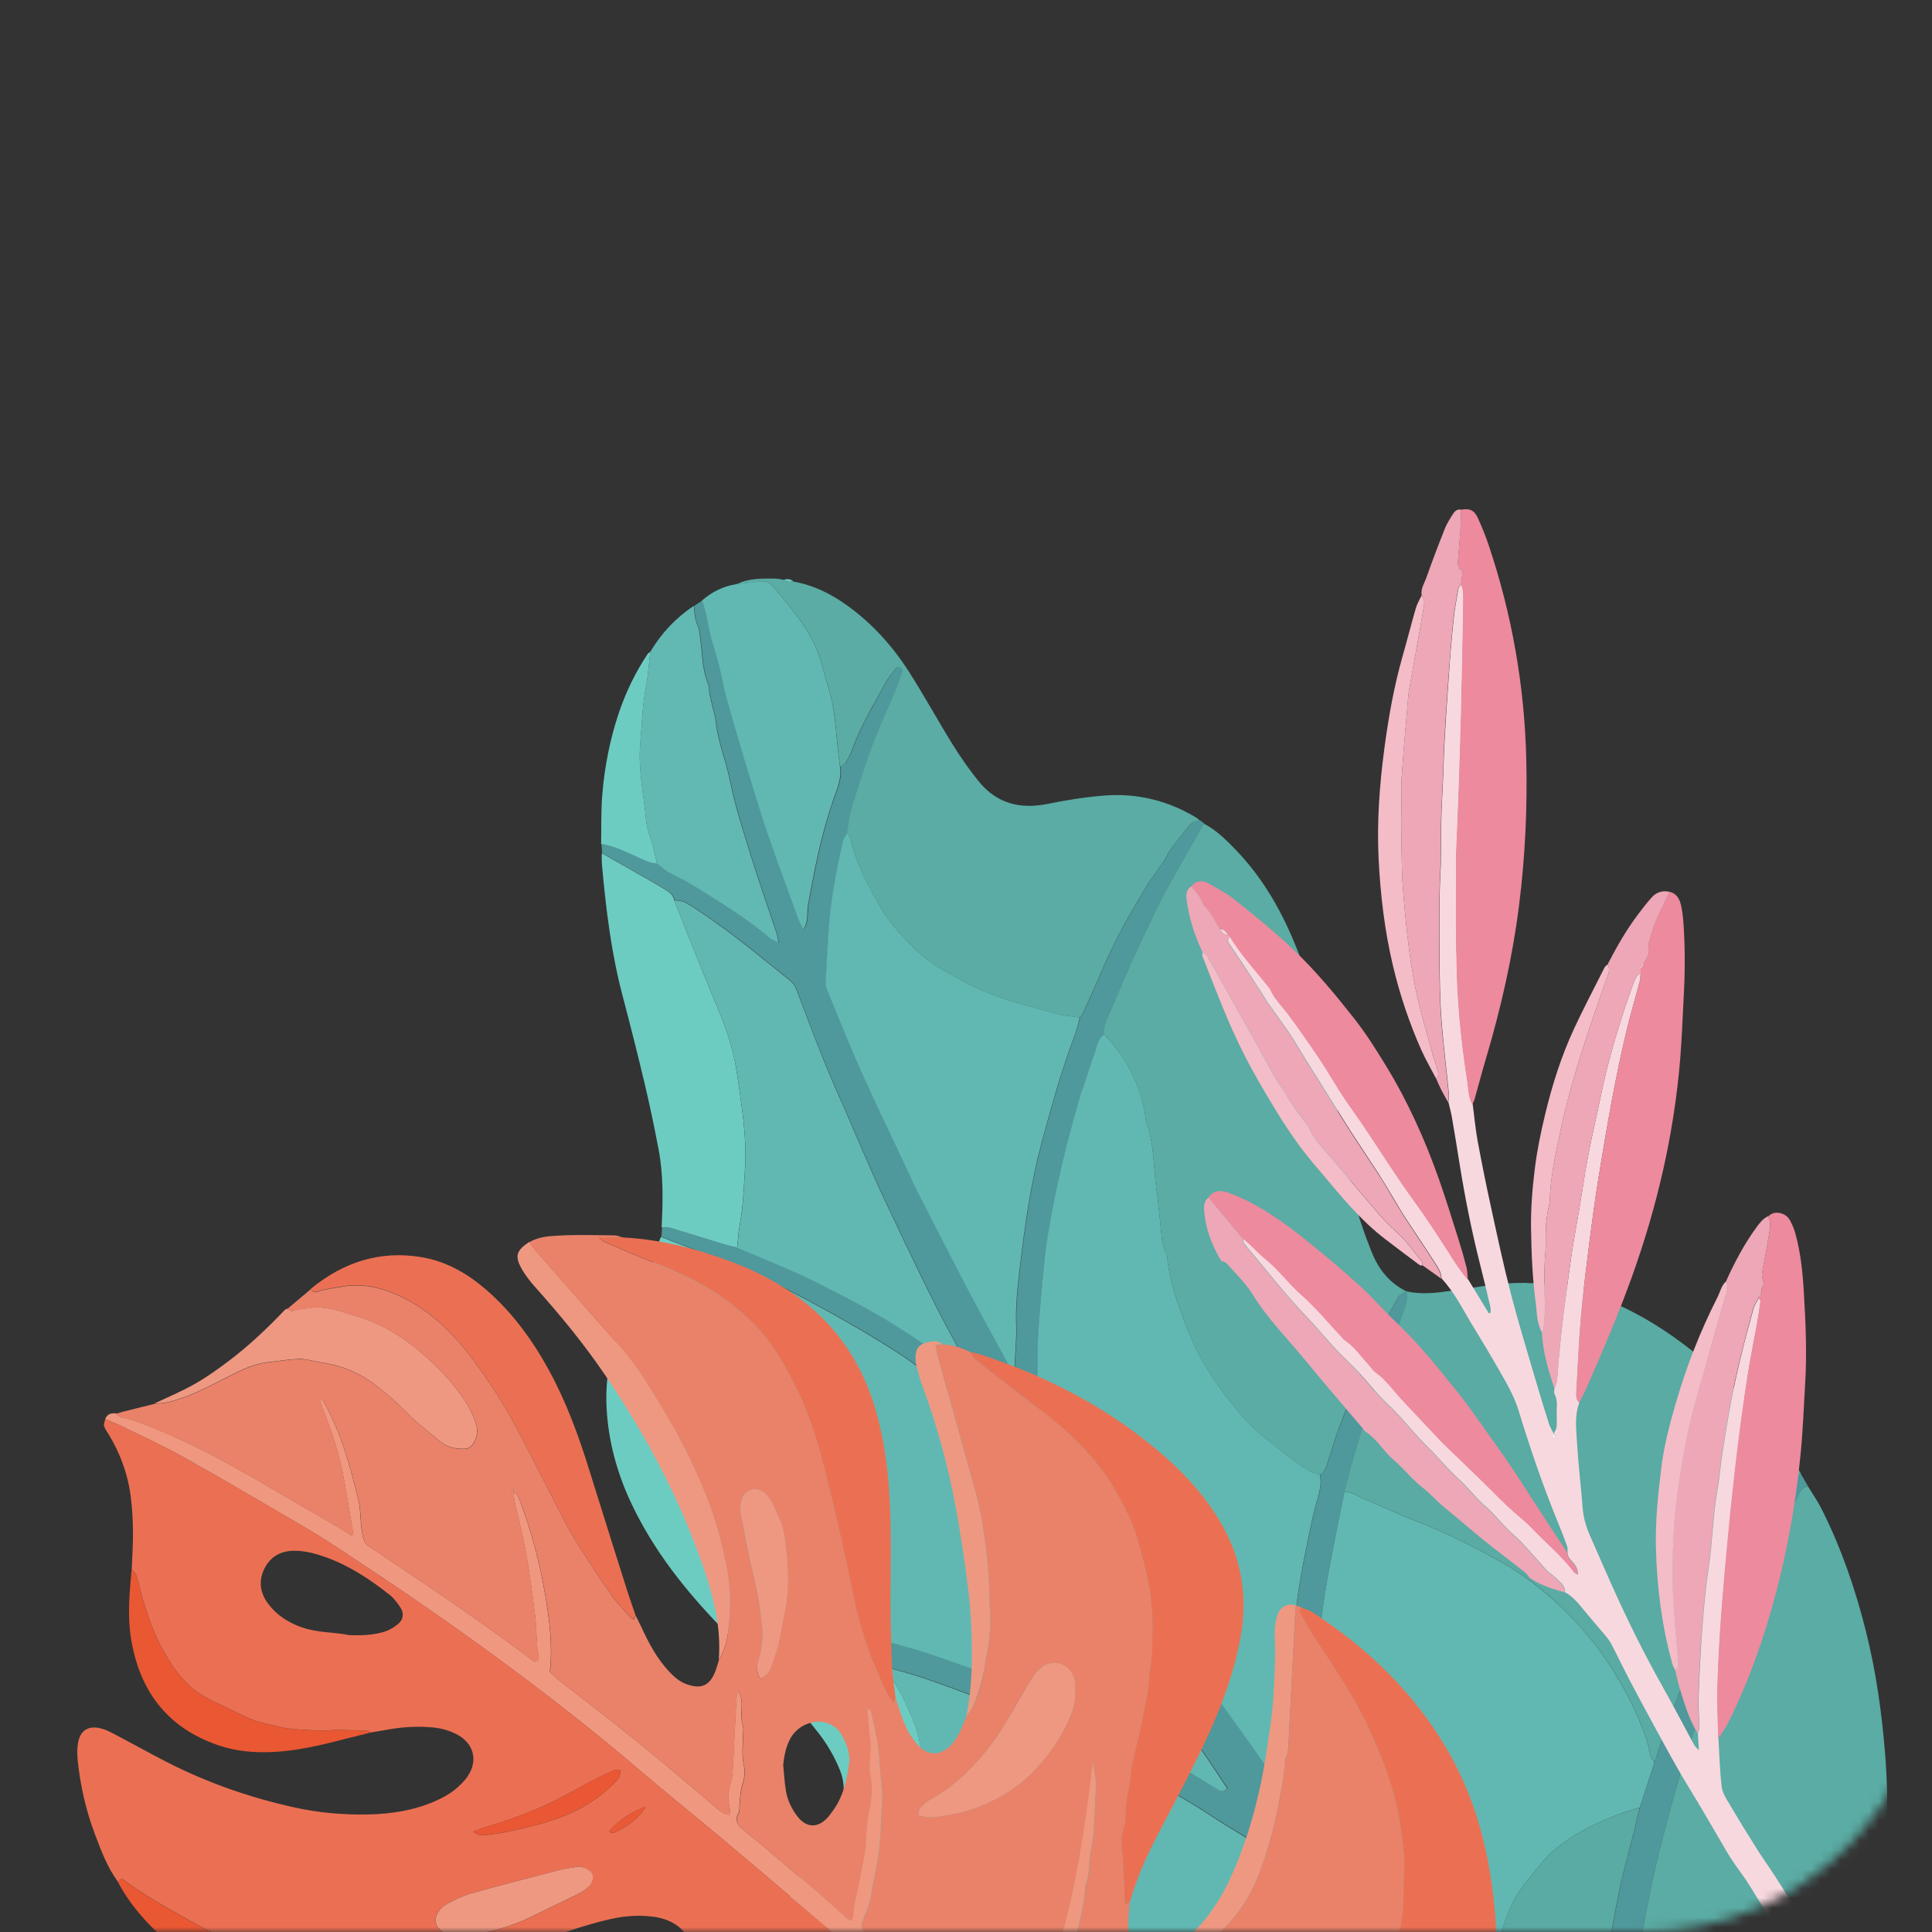 <svg width="200" height="200" viewBox="0 0 200 200" fill="none" xmlns="http://www.w3.org/2000/svg">
<rect x="0" y="0" width="200" height="200" fill="#333333" stroke="none"/>
<mask id="mask0_81_5429" style="mask-type:alpha" maskUnits="userSpaceOnUse" x="0" y="0" width="200" height="200">
<path d="M0 30C0 13.431 13.431 0 30 0H170C186.569 0 200 13.431 200 30V170C200 186.569 186.569 200 170 200H0V30Z" fill="white"/>
</mask>
<g mask="url(#mask0_81_5429)">
<path d="M186.42 152.565C186.669 152.993 186.911 153.42 187.161 153.848C186.665 153.91 186.422 154.231 186.216 154.657C185.225 156.678 184.235 158.706 183.181 160.702C181.327 164.209 179.756 167.849 178.269 171.514C176.487 175.902 174.818 180.343 173.565 184.927C172.811 187.684 172.036 190.442 171.395 193.224C170.251 198.204 169.396 203.24 168.962 208.341C168.774 210.524 168.608 212.705 168.441 214.887C168.389 215.596 168.338 216.311 168.335 217.019C168.325 218.223 168.378 219.433 168.36 220.638C168.344 221.625 168.377 222.626 168.199 223.583C167.935 224.99 168.411 226.063 169.387 226.982C170.945 228.454 172.483 229.947 174.088 231.361C176.109 233.15 178.185 234.874 180.233 236.626C180.484 236.844 180.762 237.033 180.985 237.272C181.123 237.429 181.171 237.659 181.26 237.86C181.063 238.11 180.912 238.478 180.656 238.583C179.7 238.979 178.707 239.285 177.728 239.626C176.976 239.785 176.355 239.578 175.767 239.061C174.047 237.53 172.238 236.094 170.572 234.513C169.854 233.831 169.136 233.171 168.398 232.511C167.502 231.709 166.557 230.928 165.805 230.003C164.228 228.069 162.155 227.522 159.803 227.548C159.201 227.298 158.612 226.984 157.991 226.797C156.573 226.373 155.135 225.997 153.696 225.608C150.459 224.733 147.235 223.781 143.973 223.013C140.598 222.219 137.193 221.58 133.787 220.92C131.901 220.556 130.003 220.256 128.098 219.977C124.514 219.454 120.936 218.946 117.31 218.698C114.406 218.501 111.516 218.275 108.614 218.421C108.446 218.426 108.272 218.472 108.117 218.42C107.291 218.169 106.476 218.337 105.652 218.408C105.324 218.437 104.975 218.51 104.665 218.434C103.777 218.205 102.914 218.389 102.042 218.502C99.787 218.484 97.527 218.544 95.288 218.861C94.576 218.964 93.855 218.976 93.151 219.099C91.897 219.321 90.658 219.06 89.411 219.05C90.533 218.573 91.665 218.2 92.888 218.119C93.6 218.072 94.349 218.039 95.008 217.797C95.805 217.503 96.615 217.419 97.431 217.314C98.36 217.199 99.295 217.097 100.231 216.989C101.704 216.838 103.17 216.68 104.644 216.53C105.3 216.464 105.974 216.271 106.6 216.367C108.041 216.588 109.434 216.313 110.844 216.164C111.172 216.128 111.501 216.098 111.829 216.062C111.971 216.142 112.115 216.306 112.248 216.296C113.457 216.208 114.661 216.205 115.868 216.285C116.962 216.361 118.066 216.262 119.16 216.346C122.008 216.565 124.856 216.743 127.687 217.117C131.39 217.608 135.075 218.254 138.767 218.85C140.18 219.079 141.581 219.378 142.982 219.657C144.981 220.053 146.992 220.385 148.972 220.872C151.756 221.556 154.5 222.366 157.271 223.078C157.651 223.173 158.093 223.476 158.511 223.122C158.487 223.004 158.504 222.863 158.446 222.795C156.465 220.662 154.456 218.544 152.489 216.404C150.557 214.298 148.605 212.207 146.755 210.022C143.41 206.07 140.113 202.081 136.843 198.064C135.418 196.316 134.103 194.474 132.76 192.661C132.491 192.297 132.177 192.046 131.785 191.811C129.652 190.557 127.499 189.333 125.433 187.972C123.088 186.423 120.624 185.081 118.173 183.723C115.473 182.233 112.713 180.842 109.934 179.521C107.346 178.294 104.712 177.158 102.065 176.073C99.97 175.21 97.835 174.447 95.702 173.712C94.409 173.262 93.07 172.94 91.751 172.555C91.023 172.301 90.315 171.997 89.574 171.807C86.395 170.994 83.203 170.202 79.949 169.727C78.55 169.526 77.168 169.135 75.729 169.271C75.357 168.965 74.978 168.653 74.606 168.348C74.896 168.214 75.171 168.025 75.471 167.961C76.885 167.686 78.318 167.886 79.728 167.969C81.853 168.095 83.985 168.256 86.071 168.748C86.705 168.899 87.37 168.896 88.023 168.963C88.115 169.023 88.195 169.119 88.293 169.145C91.321 169.779 94.316 170.513 97.234 171.536C99.99 172.507 102.779 173.414 105.49 174.506C107.839 175.445 110.103 176.604 112.413 177.657C115.523 179.074 118.501 180.753 121.472 182.44C123.05 183.337 124.587 184.305 126.145 185.244C126.451 185.425 126.754 185.508 127.08 185.115C126.461 184.186 125.84 183.222 125.192 182.279C123.329 179.549 121.451 176.818 119.58 174.088C118.524 172.54 117.468 170.985 116.419 169.43C116.201 169.107 115.996 168.783 115.798 168.452C115.322 167.646 114.88 166.817 114.383 166.025C113.266 164.248 112.093 162.507 110.996 160.715C109.964 159.02 108.995 157.288 108.004 155.571C107.263 154.281 106.543 152.976 105.809 151.686C105.098 150.444 104.393 149.196 103.64 147.976C103.42 147.618 103.09 147.29 102.74 147.04C101.177 145.912 99.581 144.834 98.025 143.705C96.369 142.509 94.794 141.199 93.085 140.096C90.827 138.629 88.495 137.261 86.143 135.958C83.301 134.38 80.432 132.837 77.417 131.607C76.809 131.357 76.194 131.142 75.579 130.913C75.45 130.818 75.328 130.689 75.179 130.636C72.944 129.757 70.702 128.891 68.459 128.019C68.486 127.696 68.513 127.38 68.539 127.057C68.805 127.058 69.098 126.994 69.345 127.071C71.215 127.632 73.079 128.22 74.949 128.794C75.415 128.936 75.887 129.036 76.359 129.156C77.633 129.69 78.907 130.21 80.175 130.758C81.542 131.352 82.922 131.918 84.248 132.583C87.597 134.267 90.932 135.965 94.054 138.054C95.75 139.186 97.493 140.239 99.06 141.55C99.318 141.76 99.569 141.977 99.84 142.166C99.989 142.267 100.173 142.312 100.385 142.39C100.4 142.159 100.445 142.031 100.408 141.948C99.949 141.008 99.504 140.061 98.997 139.143C96.352 134.367 94.079 129.399 91.731 124.483C89.998 120.852 88.506 117.118 86.863 113.443C85.264 109.872 83.894 106.218 82.517 102.557C82.351 102.12 82.153 101.769 81.796 101.484C78.828 99.097 75.9 96.653 72.735 94.523C72.144 94.126 71.552 93.714 70.92 93.388C70.601 93.221 70.188 93.225 69.822 93.15C69.717 92.607 69.31 92.331 68.876 92.076C68.5 91.855 68.129 91.619 67.753 91.405C65.947 90.374 64.142 89.35 62.337 88.319C62.315 88.005 62.292 87.69 62.263 87.376C63.52 87.525 64.621 88.112 65.761 88.608C66.505 88.931 67.209 89.34 68.043 89.395L68.036 89.395C68.157 89.483 68.286 89.578 68.408 89.68C68.665 89.876 68.895 90.115 69.172 90.269C70.039 90.75 70.953 91.146 71.793 91.671C74.547 93.384 77.322 95.062 79.806 97.174C79.985 97.323 80.232 97.394 80.629 97.587C80.533 97.113 80.505 96.841 80.421 96.591C79.798 94.717 79.147 92.857 78.531 90.983C78.037 89.477 77.556 87.963 77.096 86.442C76.713 85.184 76.344 83.92 76.009 82.654C75.721 81.541 75.544 80.398 75.228 79.293C74.765 77.66 74.247 76.042 74.076 74.338C74.048 74.066 73.943 73.809 73.88 73.538C73.746 72.953 73.598 72.369 73.477 71.777C73.413 71.457 73.459 71.091 73.34 70.8C72.712 69.291 72.754 67.672 72.516 66.096C72.449 65.664 72.45 65.188 72.272 64.807C71.954 64.129 71.907 63.43 71.861 62.717C72.15 62.528 72.446 62.331 72.735 62.141C73.134 63.23 73.304 64.367 73.551 65.495C73.797 66.616 74.189 67.698 74.471 68.81C74.752 69.923 74.936 71.067 75.245 72.172C75.902 74.542 76.594 76.912 77.307 79.266C78.02 81.628 78.733 83.99 79.529 86.322C80.538 89.278 81.63 92.211 82.701 95.145C82.829 95.492 83.026 95.808 83.212 96.196C83.785 95.382 83.546 94.528 83.686 93.74C84.339 90.054 85.048 86.394 86.285 82.84C86.676 81.717 87.228 80.589 86.999 79.321C87.185 79.211 87.435 79.141 87.536 78.985C87.818 78.515 88.092 78.032 88.275 77.516C89.136 75.127 90.473 72.977 91.654 70.748C91.961 70.173 92.389 69.657 92.795 69.136C92.87 69.043 93.121 69.008 93.241 69.061C93.348 69.107 93.48 69.342 93.447 69.441C93.207 70.175 92.96 70.903 92.664 71.611C91.966 73.281 91.182 74.919 90.533 76.61C89.885 78.3 89.349 80.036 88.771 81.753C88.511 82.537 88.252 83.321 88.062 84.117C87.898 84.807 87.833 85.516 87.718 86.212C87.572 86.503 87.348 86.775 87.279 87.085C86.601 90.085 86.029 93.111 85.816 96.19C85.69 98.049 85.584 99.907 85.5 101.765C85.486 102.024 85.598 102.301 85.695 102.551C86.876 105.391 88.008 108.26 89.265 111.069C90.797 114.488 92.433 117.855 94.026 121.237C94.308 121.832 94.555 122.448 94.858 123.036C96.636 126.511 98.408 129.993 100.221 133.453C101.547 135.988 102.929 138.494 104.304 140.999C104.466 141.296 104.568 141.699 105.038 141.743C105.109 140.18 105.279 138.649 105.225 137.117C105.146 134.907 105.418 132.722 105.683 130.559C106.178 126.471 106.758 122.395 107.829 118.39C108.856 114.554 109.918 110.746 111.326 107.033C111.536 106.474 111.653 105.876 111.813 105.298C111.915 105.169 112.045 105.061 112.111 104.912C112.746 103.509 113.396 102.113 113.989 100.697C115.36 97.447 117.058 94.371 118.934 91.395C119.545 90.42 120.313 89.532 120.847 88.524C121.454 87.38 122.362 86.496 123.099 85.475C123.382 85.076 123.792 84.96 124.254 84.941C124.389 85.035 124.518 85.137 124.654 85.231C123.302 87.619 121.921 89.987 120.612 92.395C119.824 93.844 119.142 95.346 118.439 96.835C117.895 97.976 117.372 99.124 116.863 100.278C116.109 101.986 115.384 103.713 114.645 105.427C114.427 105.936 114.231 106.453 114.351 107.024C113.669 107.455 113.612 108.226 113.37 108.884C112.991 109.916 112.683 110.974 112.332 112.02C112.177 112.493 111.971 112.946 111.837 113.426C110.727 117.292 109.73 121.19 108.979 125.137C108.671 126.756 108.378 128.388 108.197 130.024C107.908 132.643 107.69 135.267 107.506 137.891C107.415 139.202 107.463 140.524 107.449 141.841C107.444 142.443 107.431 143.046 107.426 143.648C107.397 145.203 107.507 146.727 108.341 148.119C109.82 150.573 111.195 153.092 112.749 155.495C117.332 162.587 121.701 169.817 126.676 176.646C128.652 179.36 130.573 182.125 132.528 184.86C132.637 185.011 132.835 185.09 133.113 185.293C133.084 183.634 133.059 182.164 133.035 180.695C133.029 180.471 133.016 180.254 133.024 180.03C133.094 178.936 133.247 177.84 133.232 176.748C133.191 174.375 133.508 172.035 133.783 169.697C134.12 166.803 134.493 163.916 135.083 161.051C135.449 159.27 135.774 157.49 136.246 155.734C136.514 154.74 136.893 153.722 136.669 152.649C137.344 152.219 137.401 151.447 137.643 150.79C137.963 149.913 138.17 148.997 138.504 148.127C139.389 145.815 140.316 143.515 141.215 141.209C142.179 138.74 143.527 136.471 144.825 134.176C144.966 133.927 145.341 133.819 145.61 133.644L145.617 133.644C145.784 134.438 145.53 135.159 145.248 135.887C142.914 141.949 140.764 148.068 139.186 154.376C138.654 157.071 138.095 159.761 137.591 162.462C136.744 167.001 136.304 171.577 136.165 176.188C136.105 178.164 136.114 180.124 136.117 182.098C136.12 183.534 136.213 184.945 136.285 186.372C136.3 186.694 136.169 187.019 136.157 187.348C136.108 188.701 136.316 189.963 137.206 191.067C139.312 193.672 141.349 196.342 143.482 198.926C145.963 201.942 148.491 204.914 151.04 207.865C152.361 209.399 153.779 210.86 155.148 212.358C155.458 212.672 155.801 212.957 156.069 213.3C158.053 215.803 160.475 217.897 162.595 220.271C163.107 220.845 163.667 221.37 164.234 221.894C164.464 222.112 164.75 222.357 165.139 221.961C165.133 221.744 165.126 221.472 165.119 221.199C165.08 219.722 164.95 218.234 165.031 216.762C165.183 214.027 165.476 211.31 165.692 208.581C166.021 204.301 166.772 200.088 167.614 195.893C168.053 193.683 168.69 191.517 169.235 189.325C169.418 188.578 169.588 187.831 169.764 187.085C170.25 185.581 170.743 184.083 171.228 182.579C171.261 182.48 171.237 182.362 171.241 182.257C171.309 182.171 171.412 182.098 171.437 182C172.56 178.371 173.938 174.835 175.465 171.364C176.852 168.198 178.424 165.111 180.095 162.085C180.944 160.55 181.885 159.069 182.805 157.582C183.558 156.372 184.318 155.169 185.127 153.999C185.498 153.464 185.998 153.024 186.44 152.536L186.42 152.565Z" fill="#4F989C"/>
<path d="M181.253 237.867C181.164 237.667 181.116 237.437 180.978 237.279C180.762 237.033 180.477 236.844 180.226 236.634C178.171 234.881 176.095 233.157 174.081 231.369C172.476 229.947 170.938 228.461 169.38 226.99C168.404 226.07 167.928 224.997 168.192 223.59C168.377 222.633 168.344 221.626 168.353 220.645C168.371 219.441 168.325 218.238 168.328 217.026C168.331 216.312 168.382 215.603 168.434 214.895C168.601 212.713 168.767 210.531 168.955 208.349C169.389 203.247 170.244 198.212 171.388 193.232C172.029 190.449 172.797 187.692 173.558 184.934C174.811 180.357 176.48 175.91 178.262 171.522C179.749 167.856 181.32 164.216 183.174 160.709C184.228 158.714 185.218 156.686 186.209 154.664C186.421 154.232 186.665 153.917 187.154 153.855C187.637 154.648 188.175 155.418 188.588 156.24C190.605 160.249 192.052 164.461 193.146 168.808C194.217 173.051 194.813 177.362 195.158 181.715C195.534 186.452 195.378 191.196 194.907 195.921C194.15 203.642 192.414 211.151 190.045 218.53C188.607 223 187.028 227.41 184.976 231.644C183.913 233.828 182.785 235.965 181.253 237.874L181.253 237.867Z" fill="#5AACA4"/>
<path d="M139.159 154.412C140.737 148.105 142.887 141.985 145.221 135.924C145.503 135.195 145.757 134.474 145.589 133.681C146.956 133.981 148.325 133.889 149.7 133.692C151.227 133.477 152.755 133.255 154.289 133.033C159.144 132.338 163.726 133.255 168.108 135.359C171.724 137.092 174.909 139.445 177.864 142.126C180.897 144.883 183.569 147.963 185.794 151.413C186.028 151.778 186.214 152.179 186.427 152.566C185.984 153.046 185.485 153.493 185.114 154.028C184.304 155.198 183.545 156.401 182.792 157.611C181.865 159.098 180.931 160.586 180.081 162.114C178.41 165.14 176.839 168.227 175.451 171.393C173.925 174.864 172.547 178.401 171.424 182.029C171.391 182.128 171.295 182.2 171.228 182.286C170.901 182.099 170.871 181.77 170.799 181.443C170.687 180.914 170.568 180.378 170.387 179.864C169.456 177.207 168.166 174.734 166.627 172.366C165.117 170.046 163.326 167.965 161.323 166.092C159.601 164.477 157.721 163.014 155.653 161.843C152.739 160.19 149.752 158.679 146.612 157.473C144.872 156.804 143.191 155.973 141.45 155.284C140.693 154.988 140.021 154.446 139.166 154.405L139.159 154.412Z" fill="#59ABA3"/>
<path d="M145.582 133.673C145.314 133.848 144.939 133.963 144.798 134.205C143.5 136.5 142.152 138.769 141.187 141.238C140.282 143.544 139.355 145.844 138.477 148.156C138.143 149.026 137.936 149.949 137.615 150.818C137.374 151.476 137.317 152.241 136.642 152.678C136.338 152.581 136.001 152.534 135.724 152.38C134.033 151.437 132.592 150.145 131.062 148.967C129.962 148.12 129.019 147.13 128.137 146.075C125.89 143.403 124.001 140.533 122.773 137.232C121.952 135.013 121.124 132.815 120.859 130.449C120.833 130.232 120.833 129.987 120.737 129.801C120.258 128.889 120.26 127.888 120.143 126.904C119.998 125.64 119.902 124.375 119.722 123.12C119.388 120.783 119.493 118.379 118.65 116.118C118.612 116.014 118.623 115.902 118.606 115.79C118.241 113.356 117.357 111.125 115.974 109.103C115.479 108.381 114.873 107.731 114.317 107.053C114.197 106.482 114.393 105.966 114.611 105.456C115.35 103.742 116.075 102.022 116.828 100.308C117.337 99.153 117.86 98.005 118.405 96.864C119.115 95.375 119.797 93.872 120.578 92.424C121.887 90.016 123.267 87.648 124.619 85.26C125.911 85.927 126.925 86.943 127.918 87.968C130.84 90.993 132.838 94.595 134.354 98.476C135.54 101.505 136.517 104.609 137.126 107.814C137.671 110.684 138.173 113.556 138.738 116.425C139.376 119.664 139.736 122.967 140.736 126.133C141.118 127.342 141.562 128.527 142.033 129.698C142.737 131.437 143.859 132.822 145.575 133.673L145.582 133.673Z" fill="#5AACA4"/>
<path d="M75.701 169.3C77.14 169.157 78.523 169.548 79.921 169.756C83.175 170.231 86.368 171.023 89.547 171.836C90.287 172.027 90.995 172.33 91.723 172.584C91.864 172.881 91.956 173.208 92.145 173.469C93.055 174.79 93.73 176.235 94.364 177.703C94.848 178.818 95.193 179.95 95.365 181.171C95.527 182.308 95.641 183.432 95.706 184.578C95.796 186.13 95.639 187.64 95.23 189.142C94.796 190.736 94.368 192.329 94.033 193.941C93.61 195.99 93.384 198.061 93.712 200.16C93.898 201.359 93.861 202.607 94.171 203.768C94.739 205.944 95.412 208.097 96.438 210.115C97.486 212.174 98.61 214.189 99.927 216.087C100.101 216.341 100.125 216.698 100.224 217.01C99.289 217.119 98.36 217.22 97.425 217.336C96.608 217.441 95.799 217.525 95.001 217.819C94.342 218.06 93.594 218.094 92.881 218.141C91.665 218.222 90.526 218.587 89.405 219.072C90.658 219.088 91.89 219.343 93.145 219.121C93.849 218.998 94.576 218.986 95.281 218.883C97.52 218.565 99.773 218.506 102.035 218.524C102.141 218.829 102.172 219.2 102.36 219.44C103.185 220.468 104.017 221.497 104.924 222.446C106.141 223.71 107.48 224.858 108.669 226.143C110.333 227.934 112.303 229.346 114.231 230.801C115.888 232.052 117.714 233.076 119.486 234.171C122.483 236.025 125.659 237.538 128.842 239.023C131.379 240.21 133.976 241.269 136.541 242.406C136.76 242.505 136.901 242.775 137.081 242.966C135.55 242.796 134.007 242.71 132.495 242.449C127.311 241.555 122.223 240.295 117.288 238.457C111.201 236.194 105.48 233.235 100.159 229.489C95.658 226.323 91.572 222.712 88.073 218.47C85.245 215.036 82.948 211.273 81.645 206.973C80.687 203.799 80.421 200.599 81.372 197.36C81.977 195.314 83.079 193.542 84.272 191.802C84.866 190.94 85.481 190.083 86.053 189.207C86.356 188.744 86.637 188.261 86.834 187.751C87.397 186.266 87.569 184.791 86.947 183.239C86.385 181.84 85.638 180.571 84.718 179.384C82.92 177.064 80.856 174.983 78.827 172.88C77.906 171.924 76.971 170.989 76.063 170.018C75.891 169.834 75.813 169.556 75.695 169.314L75.701 169.3Z" fill="#6DCCC2"/>
<path d="M87.684 86.235C87.791 85.532 87.864 84.823 88.028 84.14C88.217 83.344 88.477 82.56 88.736 81.776C89.307 80.052 89.843 78.323 90.499 76.632C91.148 74.942 91.924 73.304 92.629 71.633C92.926 70.925 93.18 70.191 93.413 69.463C93.445 69.365 93.313 69.13 93.207 69.084C93.086 69.031 92.828 69.066 92.761 69.159C92.354 69.68 91.926 70.189 91.62 70.771C90.431 72.993 89.094 75.143 88.24 77.539C88.058 78.055 87.783 78.538 87.501 79.007C87.401 79.171 87.15 79.234 86.964 79.344C86.548 76.568 86.593 73.724 85.717 71.016C85.297 69.711 85.024 68.346 84.487 67.093C83.444 64.69 81.726 62.726 80.057 60.746C79.674 60.294 79.179 60.118 78.572 60.211C77.805 60.322 77.037 60.384 76.269 60.474C77.519 59.832 78.872 59.895 80.209 59.895C80.531 59.894 80.849 59.976 81.172 60.024C81.453 60.318 81.808 60.245 82.15 60.208C84.204 60.568 86.013 61.465 87.683 62.668C90.273 64.526 92.378 66.858 94.079 69.516C95.685 72.022 97.105 74.639 98.676 77.16C99.488 78.462 100.382 79.734 101.352 80.927C103.218 83.203 105.642 83.797 108.49 83.212C110.426 82.818 112.399 82.5 114.37 82.351C117.752 82.094 120.937 82.886 123.854 84.651C123.989 84.731 124.098 84.862 124.219 84.97C123.758 84.982 123.355 85.105 123.064 85.505C122.328 86.532 121.42 87.417 120.813 88.553C120.279 89.569 119.511 90.45 118.899 91.425C117.024 94.401 115.326 97.477 113.955 100.727C113.355 102.143 112.712 103.539 112.077 104.942C112.01 105.083 111.88 105.199 111.779 105.328C111.132 105.239 110.473 105.187 109.839 105.056C109.086 104.901 108.352 104.661 107.611 104.47C105.489 103.917 103.387 103.3 101.375 102.414C99.966 101.8 98.657 101.008 97.32 100.245C95.458 99.173 94.081 97.641 92.696 96.102C91.895 95.213 91.273 94.165 90.685 93.109C89.561 91.094 88.513 89.049 88.047 86.758C88.007 86.57 87.807 86.414 87.684 86.242L87.684 86.235Z" fill="#5AACA4"/>
<path d="M87.988 168.999C87.335 168.932 86.67 168.936 86.036 168.784C83.951 168.286 81.818 168.131 79.694 168.005C78.284 167.923 76.85 167.722 75.436 167.998C75.137 168.054 74.862 168.251 74.571 168.384C70.922 164.601 67.686 160.52 65.412 155.748C63.878 152.533 62.949 149.154 62.786 145.588C62.652 142.623 63.187 139.773 64.482 137.093C64.987 136.05 65.52 135.021 66.082 134.012C67.024 132.314 67.755 130.544 68.189 128.65C68.239 128.438 68.339 128.247 68.418 128.041C70.66 128.914 72.902 129.779 75.138 130.659C75.286 130.718 75.402 130.841 75.537 130.936C75.38 131.633 75.301 132.356 75.053 133.021C74.273 135.086 73.431 137.124 72.609 139.169C72.116 140.393 71.559 141.598 71.123 142.842C70.556 144.46 70.342 146.16 70.365 147.868C70.392 149.975 71.226 151.871 72.328 153.579C73.218 154.949 74.364 156.193 75.583 157.295C77.907 159.405 80.367 161.364 82.752 163.409C83.919 164.415 85.053 165.456 86.187 166.505C86.71 166.988 87.221 167.493 87.69 168.027C87.913 168.28 88.334 168.549 87.996 169.006L87.988 168.999Z" fill="#6DCCC2"/>
<path d="M62.302 88.328C64.107 89.359 65.912 90.383 67.718 91.414C68.095 91.628 68.465 91.863 68.842 92.085C69.275 92.339 69.675 92.623 69.78 93.159C70.178 94.178 70.576 95.204 70.981 96.222C72.178 99.181 73.362 102.146 74.58 105.09C75.425 107.134 76.041 109.274 76.336 111.423C76.767 114.527 77.317 117.628 77.127 120.805C77.005 122.832 76.932 124.857 76.565 126.862C76.424 127.615 76.388 128.386 76.31 129.151C75.838 129.031 75.366 128.931 74.9 128.789C73.03 128.222 71.166 127.627 69.296 127.066C69.049 126.996 68.763 127.052 68.49 127.052C68.629 124.346 68.684 121.642 68.174 118.974C67.743 116.696 67.27 114.433 66.735 112.178C66.011 109.123 65.238 106.077 64.437 103.031C63.264 98.581 62.718 94.037 62.311 89.469C62.28 89.085 62.298 88.699 62.294 88.314L62.302 88.328Z" fill="#6DCCC2"/>
<path d="M76.254 60.461C77.022 60.378 77.798 60.308 78.558 60.197C79.165 60.111 79.659 60.281 80.042 60.733C81.705 62.719 83.429 64.677 84.472 67.079C85.016 68.332 85.283 69.697 85.702 71.003C86.579 73.71 86.527 76.554 86.95 79.33C87.172 80.591 86.627 81.726 86.237 82.849C85.007 86.403 84.29 90.063 83.638 93.749C83.497 94.537 83.736 95.385 83.163 96.205C82.978 95.824 82.78 95.501 82.652 95.154C81.581 92.213 80.489 89.287 79.48 86.331C78.684 83.999 77.971 81.637 77.258 79.275C76.545 76.921 75.853 74.551 75.196 72.181C74.887 71.076 74.71 69.932 74.422 68.82C74.141 67.707 73.741 66.618 73.502 65.504C73.255 64.376 73.085 63.239 72.686 62.151C73.713 61.255 74.888 60.678 76.241 60.468L76.254 60.461Z" fill="#61B8B2"/>
<path d="M71.825 62.719C71.872 63.432 71.926 64.138 72.237 64.809C72.415 65.196 72.421 65.665 72.481 66.098C72.711 67.674 72.67 69.292 73.304 70.802C73.424 71.093 73.378 71.458 73.442 71.779C73.562 72.371 73.704 72.955 73.845 73.54C73.908 73.804 74.013 74.067 74.041 74.34C74.212 76.043 74.723 77.662 75.193 79.294C75.509 80.4 75.686 81.543 75.974 82.656C76.302 83.928 76.678 85.186 77.061 86.443C77.521 87.965 78.001 89.478 78.496 90.985C79.112 92.859 79.763 94.718 80.386 96.592C80.47 96.842 80.498 97.115 80.594 97.588C80.204 97.395 79.95 97.325 79.771 97.176C77.286 95.063 74.512 93.385 71.757 91.672C70.918 91.148 70.004 90.752 69.137 90.27C68.86 90.117 68.623 89.878 68.373 89.681C68.251 89.587 68.122 89.485 68.001 89.39L68.008 89.397C67.874 88.812 67.76 88.22 67.605 87.643C67.371 86.746 66.97 85.867 66.891 84.959C66.653 82.284 66.03 79.647 66.281 76.923C66.461 74.965 66.493 72.997 66.87 71.055C67.098 69.879 67.171 68.673 67.315 67.479C68.462 65.552 69.954 63.958 71.818 62.719L71.825 62.719Z" fill="#62B8B2"/>
<path d="M67.315 67.479C67.171 68.673 67.098 69.879 66.869 71.055C66.493 72.997 66.461 74.965 66.281 76.923C66.03 79.646 66.652 82.284 66.89 84.959C66.97 85.867 67.371 86.746 67.605 87.643C67.753 88.22 67.874 88.812 68.008 89.397C67.173 89.349 66.469 88.933 65.726 88.609C64.593 88.114 63.485 87.534 62.228 87.378C62.26 85.675 62.209 83.975 62.346 82.284C62.58 79.429 63.122 76.621 64.031 73.894C64.765 71.691 65.767 69.613 67.054 67.682C67.108 67.597 67.225 67.544 67.308 67.479L67.315 67.479Z" fill="#6DCCC2"/>
<path d="M82.143 60.194C81.793 60.231 81.445 60.303 81.165 60.01C81.526 59.902 81.856 59.943 82.143 60.194Z" fill="#6DCCC2"/>
<path d="M100.217 217.01C100.125 216.697 100.102 216.341 99.92 216.086C98.603 214.182 97.479 212.174 96.431 210.114C95.405 208.097 94.739 205.944 94.164 203.767C93.861 202.606 93.898 201.359 93.706 200.16C93.377 198.061 93.603 195.989 94.026 193.941C94.362 192.329 94.789 190.728 95.223 189.141C95.632 187.639 95.789 186.13 95.699 184.578C95.634 183.438 95.513 182.307 95.358 181.17C95.186 179.949 94.841 178.817 94.357 177.703C93.716 176.235 93.048 174.789 92.138 173.469C91.956 173.201 91.857 172.881 91.716 172.584C93.035 172.962 94.374 173.291 95.667 173.741C97.808 174.483 99.943 175.246 102.03 176.101C104.678 177.187 107.312 178.323 109.9 179.55C112.686 180.871 115.446 182.262 118.138 183.752C120.589 185.11 123.054 186.452 125.398 188.001C127.457 189.362 129.611 190.594 131.751 191.84C132.142 192.068 132.457 192.325 132.726 192.689C134.068 194.503 135.384 196.345 136.809 198.093C140.079 202.11 143.376 206.099 146.721 210.051C148.571 212.229 150.523 214.327 152.454 216.433C154.422 218.58 156.431 220.691 158.412 222.824C158.47 222.892 158.452 223.026 158.477 223.151C158.059 223.505 157.617 223.202 157.236 223.106C154.466 222.395 151.714 221.585 148.938 220.901C146.964 220.414 144.946 220.082 142.948 219.686C141.547 219.407 140.146 219.115 138.732 218.879C135.041 218.275 131.355 217.63 127.653 217.146C124.828 216.771 121.974 216.594 119.126 216.375C118.031 216.291 116.928 216.39 115.833 216.314C114.62 216.234 113.423 216.23 112.214 216.325C112.081 216.328 111.937 216.171 111.795 216.091C111.924 215.688 112.242 215.526 112.594 215.32C113.807 214.61 114.35 212.887 113.812 211.578C113.214 210.13 112.354 208.843 111.261 207.745C110.125 206.598 108.775 205.842 107.133 205.451C105.259 205.003 103.154 206.718 103.023 208.374C102.881 210.191 103.303 211.853 104.848 213.101C106.457 214.41 108.112 215.55 110.277 215.64C110.607 215.653 110.726 215.916 110.81 216.186C109.399 216.335 108.006 216.61 106.565 216.389C105.933 216.293 105.258 216.486 104.609 216.552C103.136 216.702 101.669 216.86 100.196 217.01L100.217 217.01Z" fill="#61B8B2"/>
<path d="M139.159 154.412C140.014 154.452 140.686 154.988 141.443 155.29C143.184 155.973 144.858 156.811 146.605 157.479C149.745 158.678 152.732 160.197 155.646 161.85C157.707 163.021 159.587 164.491 161.317 166.098C163.319 167.971 165.117 170.045 166.62 172.373C168.159 174.741 169.449 177.207 170.38 179.871C170.562 180.384 170.681 180.92 170.793 181.449C170.864 181.777 170.894 182.105 171.221 182.292C171.224 182.404 171.241 182.516 171.208 182.615C170.723 184.119 170.237 185.616 169.744 187.12C169.112 187.312 168.479 187.482 167.862 187.708C165.261 188.659 162.8 189.843 160.692 191.691C159.638 192.615 158.884 193.769 157.994 194.821C156.724 196.318 156.015 198.115 155.44 199.957C154.917 201.637 154.654 203.36 154.588 205.14C154.515 207.144 154.636 209.087 155.246 210.997C155.391 211.462 155.572 211.962 155.135 212.393C153.766 210.896 152.348 209.434 151.027 207.901C148.478 204.943 145.949 201.97 143.469 198.962C141.336 196.371 139.299 193.708 137.193 191.102C136.303 189.998 136.095 188.729 136.143 187.384C136.156 187.054 136.287 186.729 136.272 186.407C136.2 184.981 136.107 183.569 136.104 182.134C136.101 180.166 136.092 178.199 136.152 176.223C136.291 171.612 136.731 167.036 137.578 162.498C138.082 159.796 138.641 157.107 139.173 154.411L139.159 154.412Z" fill="#61B8B2"/>
<path d="M87.989 168.999C88.327 168.542 87.907 168.273 87.683 168.02C87.214 167.486 86.704 166.981 86.18 166.498C85.046 165.456 83.912 164.408 82.745 163.402C80.36 161.357 77.9 159.398 75.576 157.289C74.364 156.186 73.211 154.942 72.321 153.572C71.219 151.871 70.379 149.968 70.358 147.861C70.342 146.153 70.556 144.453 71.116 142.835C71.552 141.591 72.109 140.387 72.602 139.162C73.424 137.118 74.267 135.079 75.046 133.014C75.294 132.349 75.373 131.626 75.53 130.929C76.145 131.158 76.76 131.373 77.369 131.623C80.384 132.86 83.253 134.396 86.095 135.974C88.453 137.284 90.779 138.651 93.036 140.112C94.746 141.215 96.32 142.532 97.976 143.721C99.539 144.85 101.135 145.928 102.691 147.056C103.034 147.307 103.371 147.627 103.591 147.992C104.344 149.212 105.049 150.46 105.761 151.702C106.502 152.992 107.215 154.297 107.956 155.587C108.946 157.304 109.909 159.043 110.947 160.731C112.044 162.523 113.217 164.264 114.335 166.041C114.832 166.833 115.274 167.662 115.75 168.468C115.948 168.799 116.152 169.13 116.371 169.446C117.419 171.001 118.475 172.556 119.531 174.104C121.402 176.834 123.273 179.565 125.144 182.295C125.792 183.238 126.412 184.202 127.031 185.131C126.706 185.524 126.403 185.448 126.097 185.26C124.539 184.328 123.001 183.353 121.423 182.456C118.452 180.769 115.475 179.09 112.364 177.673C110.054 176.62 107.797 175.468 105.441 174.521C102.724 173.437 99.942 172.523 97.186 171.552C94.267 170.522 91.272 169.788 88.245 169.161C88.146 169.142 88.067 169.039 87.974 168.979L87.989 168.999ZM74.285 148.094C74.349 149.738 75.168 151.054 76.055 152.326C77.663 154.636 79.817 156.141 82.611 156.698C83.013 156.779 83.339 156.693 83.722 156.578C85.201 156.112 86.097 154.268 85.454 152.668C84.772 150.991 84.188 149.27 83.279 147.698C82.509 146.36 81.683 145.058 80.44 144.082C79.639 143.452 78.739 143.056 77.711 143.076C76.108 143.104 74.437 144.541 74.384 145.97C74.36 146.678 74.323 147.386 74.299 148.094L74.285 148.094Z" fill="#61B8B2"/>
<path d="M114.316 107.046C114.873 107.731 115.471 108.374 115.973 109.096C117.363 111.118 118.248 113.349 118.606 115.783C118.623 115.895 118.612 116.007 118.649 116.111C119.493 118.372 119.388 120.776 119.722 123.113C119.902 124.368 119.998 125.633 120.143 126.896C120.26 127.881 120.258 128.882 120.737 129.793C120.833 129.98 120.832 130.225 120.859 130.441C121.124 132.808 121.945 135.013 122.773 137.225C124.001 140.525 125.896 143.402 128.137 146.067C129.025 147.122 129.962 148.113 131.062 148.959C132.591 150.131 134.025 151.423 135.723 152.373C136.001 152.527 136.331 152.574 136.641 152.671C136.866 153.75 136.486 154.762 136.218 155.756C135.746 157.512 135.422 159.298 135.055 161.072C134.472 163.937 134.099 166.825 133.755 169.718C133.48 172.057 133.17 174.397 133.205 176.769C133.226 177.861 133.066 178.957 132.996 180.052C132.981 180.269 133.001 180.492 133.007 180.716C133.031 182.186 133.056 183.656 133.085 185.314C132.807 185.112 132.602 185.033 132.5 184.882C130.545 182.146 128.631 179.382 126.648 176.668C121.674 169.839 117.304 162.602 112.722 155.517C111.167 153.114 109.785 150.595 108.314 148.141C107.479 146.755 107.369 145.232 107.398 143.67C107.411 143.067 107.416 142.465 107.421 141.863C107.436 140.546 107.387 139.224 107.479 137.912C107.662 135.289 107.887 132.657 108.169 130.046C108.35 128.409 108.643 126.777 108.951 125.159C109.702 121.204 110.699 117.313 111.809 113.448C111.944 112.968 112.149 112.514 112.304 112.041C112.648 110.996 112.963 109.938 113.343 108.905C113.584 108.248 113.641 107.476 114.323 107.045L114.316 107.046Z" fill="#61B8B2"/>
<path d="M87.683 86.235C87.807 86.407 88.014 86.562 88.047 86.751C88.513 89.042 89.561 91.08 90.685 93.102C91.273 94.158 91.895 95.206 92.696 96.095C94.08 97.634 95.458 99.173 97.32 100.238C98.65 101.001 99.966 101.793 101.375 102.407C103.387 103.293 105.489 103.91 107.611 104.463C108.351 104.654 109.086 104.894 109.839 105.049C110.48 105.186 111.132 105.232 111.778 105.32C111.619 105.899 111.508 106.497 111.292 107.055C109.884 110.768 108.821 114.584 107.794 118.412C106.723 122.417 106.144 126.493 105.648 130.581C105.383 132.745 105.111 134.929 105.19 137.14C105.244 138.665 105.074 140.202 105.003 141.766C104.533 141.729 104.431 141.319 104.269 141.022C102.894 138.509 101.513 136.011 100.186 133.476C98.373 130.016 96.602 126.533 94.823 123.058C94.521 122.471 94.273 121.854 93.992 121.259C92.405 117.87 90.762 114.504 89.231 111.092C87.974 108.282 86.842 105.42 85.661 102.573C85.556 102.324 85.451 102.047 85.465 101.787C85.55 99.93 85.655 98.072 85.781 96.213C85.995 93.134 86.567 90.115 87.244 87.108C87.313 86.798 87.53 86.526 87.683 86.235Z" fill="#61B8B2"/>
<path d="M76.324 129.172C76.409 128.407 76.445 127.635 76.579 126.883C76.947 124.878 77.02 122.852 77.142 120.826C77.332 117.649 76.781 114.541 76.35 111.443C76.049 109.295 75.439 107.154 74.595 105.111C73.376 102.16 72.192 99.201 70.995 96.243C70.583 95.225 70.192 94.199 69.794 93.18C70.167 93.254 70.573 93.251 70.9 93.417C71.531 93.744 72.123 94.155 72.715 94.553C75.879 96.683 78.807 99.126 81.775 101.513C82.133 101.798 82.331 102.15 82.496 102.587C83.88 106.24 85.243 109.901 86.842 113.472C88.486 117.14 89.977 120.882 91.71 124.512C94.059 129.436 96.331 134.396 98.977 139.172C99.484 140.09 99.929 141.038 100.388 141.978C100.425 142.061 100.379 142.188 100.364 142.419C100.159 142.334 99.969 142.297 99.819 142.196C99.548 142.007 99.291 141.796 99.04 141.579C97.465 140.276 95.722 139.215 94.033 138.083C90.905 135.995 87.57 134.29 84.228 132.613C82.901 131.947 81.521 131.374 80.154 130.787C78.887 130.239 77.613 129.719 76.338 129.186L76.324 129.172Z" fill="#61B8B2"/>
<path d="M155.129 212.401C155.565 211.97 155.384 211.47 155.239 211.005C154.629 209.095 154.508 207.145 154.582 205.148C154.647 203.368 154.91 201.645 155.433 199.965C156.008 198.123 156.717 196.326 157.987 194.829C158.877 193.777 159.631 192.623 160.685 191.699C162.793 189.851 165.254 188.66 167.855 187.716C168.472 187.49 169.112 187.326 169.737 187.128C169.561 187.875 169.391 188.621 169.208 189.368C168.663 191.553 168.034 193.726 167.587 195.936C166.745 200.131 165.994 204.352 165.665 208.624C165.456 211.353 165.164 214.078 165.004 216.805C164.924 218.278 165.054 219.766 165.092 221.242C165.099 221.515 165.107 221.788 165.112 222.005C164.723 222.4 164.437 222.155 164.207 221.937C163.647 221.413 163.087 220.882 162.568 220.314C160.441 217.947 158.026 215.847 156.042 213.343C155.774 213 155.431 212.715 155.122 212.401L155.129 212.401Z" fill="#59ABA3"/>
<path d="M74.292 148.087C74.322 147.379 74.353 146.671 74.376 145.963C74.43 144.527 76.1 143.097 77.703 143.069C78.732 143.049 79.631 143.445 80.432 144.075C81.676 145.051 82.494 146.353 83.271 147.691C84.181 149.263 84.772 150.977 85.446 152.661C86.09 154.261 85.193 156.105 83.714 156.571C83.332 156.693 83.012 156.772 82.604 156.691C79.81 156.134 77.663 154.622 76.048 152.319C75.16 151.047 74.342 149.731 74.278 148.087L74.292 148.087Z" fill="#6BCCC2"/>
<path d="M121.104 231.087C121.197 230.976 121.335 230.888 121.385 230.756C122.128 228.9 123.29 227.303 124.408 225.684C124.617 225.381 124.992 225.194 125.295 224.952C125.339 225.8 125.339 226.648 125.438 227.49C125.554 228.498 126.104 229.005 127.112 228.999C127.685 228.999 128.285 228.895 128.825 228.696C131.457 227.711 133.429 225.904 134.74 223.371C135.263 222.358 135.692 221.284 136.072 220.204C136.502 218.982 136.821 217.721 137.185 216.476C137.284 216.261 137.449 216.057 137.471 215.832C137.532 215.347 137.521 214.851 137.537 214.356H137.526C138.06 213.921 138.644 213.546 139.112 213.05C141.502 210.512 143.072 207.494 143.97 204.101C144.3 202.851 144.757 201.629 144.757 200.307C145.413 198.109 145.209 195.835 145.358 193.594C145.424 192.608 145.297 191.6 145.181 190.614C144.967 188.731 144.647 186.869 144.085 185.052C143.303 182.524 142.301 180.095 141.117 177.738C139.636 174.803 137.752 172.132 136.001 169.378C135.522 168.629 135.098 167.836 134.663 167.06C134.536 166.834 134.481 166.592 134.767 166.421C135.125 166.575 135.516 166.68 135.841 166.889C141.502 170.562 146.316 175.133 149.785 181.076C152.027 184.909 153.42 189.078 154.175 193.472C154.857 197.449 155.144 201.458 154.736 205.484C154.015 212.599 151.911 219.23 147.957 225.199C144.289 230.74 139.333 234.479 133.148 236.533C131.424 237.106 129.69 237.64 127.878 237.816C127.382 237.772 126.958 237.618 126.611 237.205C126.143 236.643 125.642 236.093 125.108 235.591C123.643 234.215 122.326 232.706 121.115 231.092L121.104 231.087Z" fill="#EB7053"/>
<path d="M121.104 231.086C122.31 232.699 123.632 234.208 125.097 235.585C125.631 236.086 126.132 236.631 126.6 237.199C126.947 237.612 127.371 237.766 127.867 237.81C127.74 237.876 127.613 237.986 127.481 237.997C126.424 238.091 125.361 238.162 124.304 238.239C123.18 236.923 122.068 235.591 120.922 234.291C120.399 233.702 119.782 233.2 119.248 232.622C118.306 231.598 117.458 230.48 116.467 229.522C114.864 227.974 113.471 226.217 111.885 224.664C110.893 223.695 109.985 222.649 109.016 221.663C107.699 220.325 106.356 219.019 105.023 217.698C104.88 217.56 104.753 217.406 104.61 217.268C103.205 215.88 101.801 214.492 100.397 213.105C98.921 211.651 97.456 210.18 95.963 208.743C94.967 207.785 93.942 206.865 92.912 205.945C91.26 204.469 89.603 202.993 87.928 201.539C86.364 200.179 84.789 198.846 83.209 197.508C80.356 195.085 77.503 192.662 74.634 190.255C71.649 187.755 68.62 185.321 65.663 182.793C61.422 179.175 57.028 175.76 52.567 172.439C49.527 170.176 46.426 168.001 43.309 165.842C40.561 163.936 37.769 162.097 34.982 160.252C33.748 159.437 32.493 158.66 31.221 157.917C27.14 155.532 23.07 153.131 18.951 150.824C16.852 149.65 14.661 148.659 12.507 147.596C11.984 147.337 11.433 147.134 10.894 146.902C11.097 146.346 11.538 146.264 12.039 146.313C12.342 146.809 12.909 146.743 13.35 146.886C15.498 147.58 17.552 148.483 19.59 149.452C22.695 150.928 25.669 152.646 28.638 154.387C30.505 155.483 32.383 156.557 34.255 157.647C34.971 158.065 35.676 158.506 36.403 158.941C36.453 158.892 36.574 158.82 36.563 158.77C36.271 156.997 35.957 155.229 35.66 153.461C35.208 150.73 34.338 148.136 33.302 145.586C33.231 145.404 33.165 145.217 33.099 145.041C33.368 144.782 33.462 145.041 33.539 145.179C35.329 148.334 36.249 151.82 37.108 155.323C37.317 156.182 37.29 157.107 37.389 157.999C37.438 158.445 37.499 158.897 37.631 159.321C37.714 159.585 37.901 159.866 38.121 160.021C39.333 160.863 40.577 161.651 41.794 162.482C44.394 164.25 46.999 166.012 49.571 167.819C51.537 169.201 53.464 170.649 55.364 172.032C55.766 171.96 55.799 171.729 55.755 171.459C55.706 171.112 55.618 170.771 55.596 170.429C55.519 169.383 55.519 168.331 55.392 167.29C55.045 164.52 54.687 161.744 54.098 159.013C53.833 157.79 53.525 156.584 53.255 155.361C53.189 155.075 53.189 154.767 53.161 154.469C53.558 154.657 53.701 155.037 53.839 155.411C55.006 158.55 55.877 161.777 56.433 165.093C56.873 167.709 57.215 170.336 56.917 173.067C57.237 173.365 57.545 173.684 57.887 173.954C60.712 176.173 63.57 178.349 66.368 180.612C69.044 182.782 71.655 185.034 74.287 187.259C74.629 187.551 74.97 187.804 75.521 187.865C75.521 187.562 75.576 187.314 75.521 187.1C75.317 186.345 75.35 185.58 75.57 184.869C75.769 184.23 75.829 183.597 75.862 182.947C75.983 180.634 76.099 178.327 76.22 176.013C76.237 175.683 76.281 175.358 76.319 174.918C76.716 175.49 76.798 176.008 76.776 176.564C76.743 177.264 76.694 177.958 76.892 178.657C76.997 179.026 76.914 179.456 76.903 179.858C76.881 180.81 76.782 181.747 76.991 182.705C77.112 183.272 77.09 183.944 76.914 184.495C76.628 185.376 76.595 186.268 76.534 187.166C76.523 187.314 76.545 187.491 76.473 187.612C76.011 188.449 76.325 188.917 77.019 189.479C79.546 191.516 82.003 193.642 84.475 195.751C85.522 196.644 86.535 197.591 87.565 198.499C87.697 198.621 87.873 198.687 88.121 198.835C88.215 198.566 88.32 198.395 88.325 198.219C88.341 197.001 88.76 195.861 88.958 194.683C89.173 193.405 89.542 192.155 89.603 190.844C89.663 189.644 89.751 188.46 89.999 187.265C90.236 186.114 90.346 184.88 90.06 183.674C89.966 183.294 90.016 182.875 90.027 182.473C90.043 181.868 90.12 181.267 90.098 180.667C90.082 180.023 89.977 179.378 89.917 178.729C89.867 178.139 89.828 177.55 89.784 176.917C90.104 176.884 90.131 177.187 90.175 177.357C90.506 178.767 90.858 180.171 90.952 181.625C91.04 182.969 91.194 184.307 91.299 185.651C91.321 185.949 91.293 186.251 91.277 186.554C91.227 187.562 91.156 188.564 91.128 189.567C91.079 191.428 90.721 193.24 90.319 195.046C90.186 195.63 90.175 196.247 90.016 196.82C89.828 197.486 89.531 198.125 89.283 198.775C89.107 199.232 89.129 199.661 89.465 200.036C89.663 200.256 89.862 200.477 90.087 200.675C92.081 202.437 94.08 204.183 96.068 205.951C97.357 207.091 98.656 208.225 99.907 209.409C100.942 210.395 101.933 211.43 102.914 212.477C103.486 213.088 104.153 213.562 104.852 214.167C107.435 209.172 109.005 203.913 110.359 198.588C111.714 193.262 112.458 187.815 113.096 182.347C113.223 183.239 113.487 184.098 113.438 185.012C113.35 186.62 113.306 188.228 113.179 189.837C113.107 190.729 112.876 191.61 112.777 192.502C112.678 193.345 112.755 194.215 112.397 195.019C112.336 195.151 112.342 195.316 112.331 195.465C112.221 197.123 111.791 198.72 111.422 200.322C110.976 202.266 110.414 204.188 109.831 206.099C108.867 209.261 107.881 212.422 106.113 215.302C106.763 216.332 107.584 217.174 108.432 217.989C108.68 218.226 108.971 218.425 109.203 218.672C110.932 220.512 112.645 222.362 114.369 224.207C114.534 224.383 114.727 224.521 114.952 224.719C115.145 224.576 115.343 224.493 115.437 224.345C116.638 222.45 117.866 220.578 118.956 218.606C120.537 215.759 121.869 212.807 123.026 209.756C123.18 209.343 123.34 208.936 123.67 208.556C123.659 208.919 123.709 209.299 123.626 209.646C123.296 211.006 123.009 212.378 122.552 213.694C121.836 215.776 121.082 217.835 120.102 219.818C119.039 221.971 117.794 223.998 116.384 226.002C116.731 226.746 117.353 227.247 117.855 227.847C118.328 228.42 118.807 228.998 119.336 229.516C119.898 230.067 120.515 230.557 121.104 231.075V231.086Z" fill="#EF977F"/>
<path d="M116.913 197.013C116.775 197.029 116.637 197.051 116.434 197.079C116.406 196.363 116.389 195.675 116.362 194.992C116.334 194.342 116.301 193.697 116.268 193.053C116.246 192.657 116.246 192.249 116.186 191.858C116.026 190.9 116.043 189.964 116.351 189.038C116.428 188.802 116.505 188.548 116.5 188.306C116.434 186.687 116.913 185.134 117.067 183.537C117.138 182.793 117.331 182.061 117.507 181.334C117.932 179.538 118.306 177.732 118.664 175.926C118.89 174.786 118.901 173.635 119.11 172.511C119.341 171.272 119.259 170.049 119.308 168.816C119.429 165.545 118.636 162.472 117.755 159.393C117.254 157.636 116.439 156.039 115.563 154.486C114.082 151.87 112.116 149.656 109.847 147.712C107.484 145.691 104.984 143.868 102.55 141.952C101.972 141.495 101.399 141.032 100.843 140.547C100.666 140.393 100.562 140.145 100.424 139.942C100.892 140.068 101.371 140.167 101.834 140.322C107.446 142.205 112.738 144.744 117.529 148.324C120.388 150.46 123.053 152.812 125.157 155.764C126.798 158.06 128.032 160.55 128.494 163.386C128.786 165.176 128.819 166.965 128.538 168.783C127.867 173.111 126.286 177.104 124.43 181.003C123.395 183.173 122.255 185.288 121.159 187.425C120.608 188.493 120.041 189.551 119.496 190.619C118.449 192.673 117.557 194.799 116.924 197.024L116.913 197.013Z" fill="#EB7053"/>
<path d="M92.725 175.793C92.676 175.925 92.621 176.057 92.527 176.305C92.026 175.804 91.761 175.237 91.502 174.675C90.17 171.718 89.052 168.689 88.397 165.473C87.543 161.265 86.612 157.074 85.571 152.916C84.822 149.92 84.002 146.919 82.647 144.132C81.518 141.803 80.301 139.506 78.55 137.601C77.145 136.075 75.559 134.753 73.791 133.663C71.352 132.159 68.725 131.097 66.087 130.045C64.864 129.555 63.658 129.015 62.447 128.481C62.331 128.431 62.243 128.304 61.984 128.073C62.959 128.084 63.757 128.095 64.556 128.106C68.493 128.31 72.26 129.307 75.939 130.706C78.192 131.559 80.317 132.666 82.3 134.065C86.491 137.022 89.234 141.048 90.671 146.032C91.453 148.736 91.85 151.506 92.042 154.315C92.257 157.471 92.23 160.632 92.191 163.793C92.152 166.602 92.235 169.41 92.329 172.219C92.367 173.414 92.582 174.609 92.714 175.799L92.725 175.793Z" fill="#EB7053"/>
<path d="M65.778 167.186C65.729 167.318 65.679 167.45 65.613 167.627C65.465 167.533 65.327 167.483 65.244 167.39C64.622 166.685 63.944 166.013 63.399 165.247C61.962 163.232 60.613 161.15 59.324 159.03C58.806 158.182 58.349 157.295 57.892 156.408C56.433 153.578 55.012 150.719 53.519 147.905C52.726 146.413 51.862 144.953 50.931 143.549C49.78 141.814 48.579 140.107 47.186 138.56C45.473 136.654 43.491 135.117 41.2 134.066C39.316 133.201 37.312 132.81 35.208 133.206C34.442 133.35 33.66 133.41 32.917 133.686C32.614 133.796 32.339 133.752 32.151 133.438C35.533 130.651 39.344 129.418 43.65 130.144C46.173 130.569 48.343 131.802 50.287 133.476C53.018 135.833 55.116 138.714 56.851 141.891C58.63 145.146 59.897 148.616 60.998 152.168C62.32 156.425 63.664 160.671 65.007 164.917C65.25 165.677 65.525 166.426 65.784 167.18L65.778 167.186Z" fill="#EB7053"/>
<path d="M29.723 135.481C29.888 135.563 30.059 135.723 30.218 135.717C30.505 135.706 30.786 135.58 31.072 135.53C33.666 135.101 34.184 135.448 36.932 136.257C39.107 136.896 41.084 138.003 42.88 139.429C45.011 141.131 46.916 143.064 48.376 145.405C48.767 146.033 49.048 146.748 49.284 147.459C49.488 148.092 49.4 148.742 49.053 149.342C48.8 149.777 48.475 149.981 47.979 149.976C47.076 149.976 46.272 149.799 45.529 149.183C44.355 148.208 43.144 147.294 42.064 146.187C41.139 145.234 40.126 144.358 39.085 143.532C37.394 142.199 35.483 141.351 33.358 141.059C33.165 141.032 32.977 140.966 32.785 140.938C32.163 140.839 31.535 140.646 30.912 140.668C29.849 140.713 28.787 140.9 27.729 141.015C26.132 141.186 24.744 141.93 23.34 142.646C21.412 143.626 19.496 144.65 17.376 145.146C16.907 145.256 16.417 145.261 15.938 145.317C17.348 144.645 18.791 144.044 20.151 143.273C21.385 142.574 22.552 141.742 23.687 140.883C25.769 139.308 27.669 137.513 29.48 135.607C29.541 135.541 29.651 135.519 29.739 135.475L29.723 135.481Z" fill="#EF9881"/>
<path d="M54.786 128.569C55.083 128.96 55.364 129.373 55.689 129.742C58.531 132.986 61.378 136.224 64.236 139.452C65.519 140.9 66.593 142.503 67.596 144.155C68.598 145.807 69.617 147.459 70.509 149.172C71.654 151.375 72.701 153.627 73.549 155.99C74.309 158.116 74.865 160.274 75.273 162.488C75.686 164.73 75.609 166.982 75.339 169.218C75.229 170.127 74.865 171.035 74.403 171.867C74.678 168.486 73.863 165.28 72.784 162.152C70.333 155.065 66.836 148.533 62.656 142.37C60.475 139.149 58.019 136.169 55.441 133.284C54.885 132.661 54.351 131.984 53.949 131.251C53.272 130.001 53.492 129.417 54.786 128.564V128.569Z" fill="#EF9881"/>
<path d="M12.204 194.815C12.358 194.6 12.546 194.424 12.81 194.622C14.936 196.225 17.265 197.486 19.567 198.791C22.558 200.493 25.724 201.743 29.056 202.564C30.521 202.922 32.002 203.153 33.478 203.428C35.219 203.759 36.959 203.797 38.705 203.924C39.575 203.985 40.44 203.996 41.321 203.842C42.169 203.693 43.056 203.72 43.926 203.632C45.225 203.506 46.531 203.445 47.83 203.241C47.979 203.219 48.155 203.401 48.32 203.489C46.112 204.321 43.816 204.8 41.525 205.29C38.793 205.874 36.028 206.204 33.242 206.237C27.244 206.314 21.732 204.811 17.073 200.757C15.128 199.067 13.432 197.139 12.204 194.815Z" fill="#EA5733"/>
<path d="M13.631 162.455C13.801 162.687 14.049 162.89 14.132 163.149C14.352 163.81 14.484 164.504 14.677 165.176C15.272 167.247 15.966 169.284 17.045 171.14C17.97 172.737 19.044 174.246 20.592 175.276C21.324 175.761 22.123 176.157 22.927 176.515C24.309 177.132 25.603 177.969 27.09 178.333C28.318 178.63 29.541 178.96 30.813 179.032C31.694 179.082 32.575 179.142 33.451 179.159C33.936 179.17 34.42 179.071 34.905 179.076C35.973 179.093 37.042 179.137 38.11 179.181C38.187 179.181 38.259 179.296 38.336 179.357C35.478 180.051 32.653 180.91 29.728 181.246C27.277 181.527 24.821 181.45 22.464 180.624C17.293 178.806 14.402 175.006 13.548 169.516C13.179 167.158 13.421 164.801 13.625 162.444L13.631 162.455Z" fill="#EA5733"/>
<path d="M134.123 166.167C133.886 170.732 133.655 175.303 133.418 179.869C133.379 180.618 133.407 181.372 133.082 182.088C132.983 182.303 133.005 182.578 132.977 182.832C132.542 186.621 131.722 190.316 130.361 193.874C129.42 196.341 128.037 198.522 126.027 200.202C124.606 201.391 123.02 202.278 121.071 202.041C123.957 200.135 125.967 197.481 127.415 194.32C128.858 191.17 129.838 187.865 130.554 184.473C130.945 182.612 131.199 180.723 131.485 178.845C131.843 176.499 131.915 174.147 132.003 171.795C132.041 170.799 131.948 169.791 131.959 168.794C131.964 168.348 132.063 167.902 132.168 167.467C132.272 167.026 132.465 166.619 132.851 166.343C133.253 166.062 133.677 166.073 134.117 166.178L134.123 166.167Z" fill="#EF9881"/>
<path d="M97.572 139.143C97.379 139.165 97.18 139.176 96.988 139.203C96.944 139.209 96.911 139.259 96.817 139.325C97.12 140.448 97.417 141.594 97.737 142.739C98.8 146.594 99.862 150.449 100.947 154.299C101.476 156.182 101.785 158.104 102.027 160.037C102.247 161.772 102.407 163.507 102.412 165.264C102.412 166.354 102.583 167.455 102.489 168.557C102.412 169.455 102.357 170.341 102.142 171.233C101.922 172.148 101.895 173.111 101.625 174.031C101.245 175.331 100.881 176.63 100.011 177.699C100.529 175.38 100.622 173.018 100.606 170.655C100.589 168.7 100.49 166.74 100.259 164.801C99.918 161.965 99.499 159.134 98.992 156.325C98.21 151.975 97.054 147.718 95.528 143.576C95.286 142.921 95.093 142.243 94.912 141.566C94.823 141.23 94.768 140.878 94.774 140.531C94.785 139.594 95.143 139.154 96.029 138.95C96.558 138.829 97.098 138.752 97.572 139.137V139.143Z" fill="#EF9881"/>
<path d="M120.922 234.286C120.399 233.697 119.782 233.196 119.248 232.618C118.306 231.593 117.458 230.475 116.467 229.517C114.864 227.969 113.471 226.213 111.885 224.66C110.893 223.69 109.985 222.644 109.016 221.658C107.699 220.32 106.356 219.015 105.023 217.693C104.88 217.555 104.753 217.401 104.61 217.263C103.205 215.876 101.801 214.488 100.397 213.1C98.921 211.646 97.456 210.176 95.963 208.738C94.967 207.78 93.942 206.86 92.912 205.941C91.26 204.465 89.603 202.989 87.928 201.535C86.364 200.175 84.789 198.842 83.209 197.504C80.356 195.08 77.503 192.657 74.634 190.251C71.649 187.75 68.62 185.316 65.663 182.788C61.422 179.17 57.027 175.756 52.567 172.435C49.527 170.171 46.426 167.996 43.309 165.837C40.561 163.932 37.769 162.092 34.982 160.247C33.748 159.432 32.493 158.656 31.221 157.912C27.14 155.528 23.07 153.126 18.951 150.819C16.852 149.646 14.661 148.655 12.507 147.592C11.984 147.333 11.433 147.129 10.893 146.898C10.849 147.135 10.723 147.388 10.772 147.597C10.838 147.878 11.026 148.131 11.185 148.379C12.43 150.395 13.24 152.587 13.537 154.955C13.686 156.144 13.757 157.35 13.768 158.546C13.779 159.845 13.686 161.15 13.636 162.45C13.807 162.681 14.055 162.885 14.137 163.144C14.357 163.805 14.49 164.499 14.682 165.171C15.277 167.241 15.971 169.279 17.051 171.135C17.976 172.732 19.05 174.241 20.597 175.271C21.33 175.756 22.128 176.152 22.932 176.51C24.315 177.127 25.609 177.964 27.096 178.327C28.324 178.625 29.547 178.955 30.819 179.027C31.7 179.076 32.581 179.137 33.457 179.154C33.941 179.165 34.426 179.065 34.91 179.071C35.979 179.087 37.047 179.131 38.116 179.176C38.193 179.176 38.264 179.291 38.342 179.352C38.92 179.253 39.498 179.165 40.071 179.06C41.668 178.762 43.276 178.674 44.895 178.834C45.787 178.922 46.624 179.181 47.406 179.605C48.794 180.36 49.67 182.056 48.37 183.945C48.172 184.231 47.929 184.484 47.687 184.732C46.977 185.448 46.14 185.955 45.236 186.368C42.956 187.409 40.544 187.783 38.088 187.833C35.538 187.882 32.999 187.662 30.505 187.111C25.901 186.098 21.467 184.556 17.249 182.397C15.371 181.433 13.526 180.398 11.653 179.418C11.224 179.192 10.761 178.988 10.293 178.889C9.076 178.636 8.289 179.181 8.074 180.448C7.975 181.031 7.986 181.654 8.046 182.249C8.316 184.859 8.894 187.398 9.814 189.843C10.464 191.572 11.108 193.307 12.215 194.805C12.37 194.59 12.557 194.414 12.821 194.612C14.947 196.215 17.276 197.476 19.578 198.781C22.569 200.483 25.735 201.733 29.067 202.554C30.532 202.912 32.014 203.143 33.49 203.418C35.23 203.749 36.97 203.787 38.716 203.914C39.586 203.975 40.451 203.986 41.332 203.831C42.18 203.683 43.067 203.71 43.937 203.622C45.236 203.495 46.542 203.435 47.841 203.231C47.99 203.209 48.166 203.391 48.331 203.479C48.568 203.429 48.811 203.413 49.042 203.336C50.992 202.664 52.936 201.981 54.88 201.298C57.611 200.34 60.321 199.315 63.151 198.671C64.655 198.33 66.158 198.219 67.673 198.423C69.43 198.66 70.796 199.53 71.633 201.177C72.024 201.948 72.062 202.746 71.583 203.473C71.175 204.096 70.724 204.701 70.195 205.219C68.51 206.871 66.522 208.066 64.435 209.085C58.206 212.125 51.575 213.194 44.757 213.243C42.654 213.26 40.561 213.028 38.468 212.753C34.475 212.224 30.587 211.261 26.793 209.917C23.835 208.865 20.977 207.554 18.191 206.095C17.409 205.687 16.616 205.28 15.784 204.993C14.71 204.613 13.829 205.175 13.57 206.321C13.493 206.657 13.471 207.025 13.493 207.367C13.543 208.066 13.609 208.771 13.735 209.46C14.413 213.188 15.564 216.751 17.238 220.127C17.612 220.882 18.08 221.581 18.51 222.308C18.631 222.269 18.813 222.159 18.868 222.203C19.804 222.996 20.674 223.883 21.66 224.61C23.483 225.948 25.328 227.248 27.388 228.201C29.122 228.999 30.863 229.77 32.697 230.316C33.677 230.607 34.679 230.789 35.67 231.026C38.463 231.681 41.31 231.444 44.124 231.714C45.512 231.422 46.933 231.654 48.337 231.417C49.031 231.301 49.797 231.18 50.435 231.703C50.716 231.637 51.008 231.593 51.283 231.5C53.877 230.591 56.466 229.682 59.06 228.762C62.711 227.468 66.373 226.202 70.151 225.331C73.087 224.66 76.038 224.346 79.034 224.698C80.213 224.836 81.342 225.15 82.339 225.827C83.121 226.361 83.396 227.127 83.181 228.052C82.966 228.988 82.597 229.864 82.052 230.657C81.221 231.852 80.246 232.904 79.139 233.835C77.338 235.344 75.322 236.478 73.18 237.365C65.955 240.366 58.454 241.754 50.672 241.396C48.965 241.319 47.269 241.066 45.567 240.895C43.469 240.686 41.409 240.262 39.371 239.744C37.191 239.188 35.032 238.554 32.856 237.982C32.388 237.86 31.892 237.761 31.413 237.789C30.499 237.838 29.976 238.422 29.987 239.358C29.987 239.799 30.07 240.267 30.224 240.675C30.83 242.266 31.601 243.764 32.669 245.091C32.746 245.036 32.867 244.921 32.9 244.943C33.264 245.179 33.66 245.394 33.963 245.703C36.254 248.043 38.837 250.015 41.464 251.909C44.223 253.903 47.175 255.583 50.248 257.014C51.118 257.422 52.099 257.609 53.051 257.807C54.147 258.033 55.265 258.143 56.367 258.336C57.512 258.54 58.658 258.777 59.798 259.003C59.941 259.03 60.078 259.091 60.222 259.113C61.428 259.283 62.634 259.421 63.834 259.63C64.98 259.829 66.114 260.121 67.26 260.335C68.119 260.495 68.989 260.605 69.848 260.77C70.895 260.969 71.963 261.101 73.02 261.266C74.75 261.541 76.484 261.745 78.197 262.114C78.764 262.235 79.37 262.18 79.948 262.252C82.597 262.593 85.208 262.202 87.791 261.674C89.702 261.283 91.618 260.875 93.485 260.319C96.156 259.52 98.833 258.733 101.416 257.642C103.316 256.844 105.21 256.023 107.116 255.23C107.611 255.021 108.129 254.867 108.647 254.723C108.746 254.696 108.889 254.839 109.01 254.905C109.181 254.812 109.368 254.74 109.517 254.619C112.491 252.223 115.294 249.635 117.893 246.815C120.327 244.177 122.552 241.379 124.32 238.218C123.197 236.902 122.084 235.569 120.939 234.27L120.922 234.286ZM41.238 168.09C40.831 168.431 40.352 168.734 39.85 168.894C38.721 169.263 37.543 169.312 36.144 169.268C34.685 168.954 32.939 169.037 31.298 168.481C29.927 168.012 28.726 167.274 27.812 166.09C26.936 164.961 26.732 163.711 27.349 162.428C27.966 161.139 29.067 160.539 30.461 160.534C31.601 160.534 32.685 160.826 33.754 161.211C36.183 162.092 38.319 163.497 40.335 165.099C40.787 165.457 41.161 165.953 41.481 166.454C41.839 167.016 41.745 167.665 41.238 168.09ZM60.69 195.537C60.337 195.807 59.946 196.028 59.55 196.22C58.008 196.98 56.449 197.718 54.902 198.473C52.765 199.519 50.501 200.103 48.161 200.422C47.919 200.455 47.671 200.439 47.236 200.45C46.944 200.362 46.465 200.252 46.019 200.064C45.082 199.668 44.801 198.699 45.407 197.862C45.633 197.548 45.941 197.25 46.277 197.079C47.065 196.677 47.863 196.253 48.706 196.022C51.768 195.163 54.847 194.375 57.925 193.577C58.536 193.417 59.17 193.351 59.792 193.241C59.842 193.23 59.891 193.235 59.941 193.235C60.508 193.235 61.29 193.682 61.362 194.122C61.455 194.733 61.13 195.185 60.679 195.526L60.69 195.537ZM60.42 187.012C58.129 188.34 55.612 188.945 53.079 189.507C52.225 189.7 51.355 189.832 50.485 189.959C50.061 190.019 49.609 190.074 48.965 189.612C49.56 189.397 49.951 189.237 50.353 189.116C52.561 188.455 54.736 187.684 56.824 186.693C58.421 185.938 59.957 185.046 61.527 184.226C62.182 183.884 62.849 183.565 63.52 183.267C63.713 183.185 63.961 183.229 64.203 183.212C64.286 183.829 63.994 184.176 63.691 184.49C62.716 185.492 61.62 186.318 60.42 187.012ZM63.977 189.518C63.697 189.656 63.394 189.915 63.069 189.579C63.922 188.521 65.442 187.497 66.841 187.04C66.324 187.976 65.294 188.879 63.977 189.518ZM67.711 222.143C67.436 222.418 67.133 222.705 66.786 222.875C65.338 223.602 63.889 224.351 62.397 224.973C60.904 225.596 59.357 226.08 57.837 226.631C55.43 227.507 52.936 227.991 50.43 228.41C49.951 228.493 49.466 228.614 48.981 228.614C48.15 228.614 47.318 228.542 46.487 228.498V228.509C45.804 228.476 45.115 228.421 44.432 228.41C43.628 228.399 42.89 228.113 42.175 227.826C41.745 227.656 41.354 227.281 41.035 226.918C40.517 226.334 40.583 225.287 41.112 224.715C41.745 224.032 42.566 223.707 43.436 223.514C45.011 223.167 46.602 222.985 48.205 222.815C50.287 222.6 52.352 222.214 54.434 222.022C57.843 221.708 61.158 220.832 64.523 220.265C65.36 220.122 66.169 220.127 67.001 220.155C67.414 220.171 67.811 220.27 67.954 220.711C68.114 221.207 68.102 221.724 67.706 222.115L67.711 222.143ZM95.666 220.716C96.498 220.089 97.263 219.395 98.051 218.728C98.954 217.968 99.874 217.236 100.716 216.553C101.173 216.619 101.256 216.872 101.184 217.12C101.069 217.495 100.92 217.875 100.716 218.205C99.488 220.21 97.847 221.763 95.76 222.765C93.816 223.701 91.871 224.671 89.762 225.183C89.63 225.216 89.481 225.194 88.936 225.21C89.399 224.808 89.586 224.577 89.828 224.445C91.877 223.371 93.805 222.11 95.66 220.716H95.666ZM83.11 216.256C81.661 216.167 80.582 216.112 79.568 215.683C78.517 215.237 77.734 214.532 77.481 213.348C77.162 211.861 77.784 210.693 78.781 209.713C79.706 208.81 80.89 208.424 82.118 208.298C83.479 208.16 84.85 208.16 86.216 208.083C87.339 208.022 88.457 207.929 89.581 207.868C90.214 207.835 90.853 207.786 91.481 207.841C92.516 207.929 93.177 208.628 93.259 209.691C93.342 210.743 92.962 211.663 92.356 212.489C91.26 213.992 89.79 214.956 88.083 215.54C86.348 216.134 84.564 216.382 83.104 216.25L83.11 216.256ZM71.941 249.481C71.214 249.392 70.476 249.398 69.744 249.359C69.204 249.332 68.67 249.288 68.13 249.282C66.56 249.255 65.046 248.886 63.531 248.522C62.727 248.33 61.907 248.208 61.108 248.005C60.739 247.911 60.365 247.746 60.045 247.537C59.115 246.936 59.164 245.521 60.161 245.08C61.053 244.689 62 244.364 62.953 244.216C66.577 243.643 70.173 242.933 73.599 241.578C77.432 240.063 81.149 238.29 84.459 235.702C86.084 234.429 87.736 233.174 89.514 232.116C90.368 231.61 91.255 231.208 92.219 231.015C93.226 230.811 94.097 231.224 94.686 231.957C95.242 232.645 95.528 233.548 95.291 234.501C95.159 235.035 95.049 235.591 94.801 236.071C93.975 237.662 93.21 239.298 91.894 240.564C91.216 241.214 90.632 241.963 89.955 242.608C88.507 243.968 86.844 245.014 85.136 246.006C82.157 247.746 78.913 248.632 75.587 249.222C74.397 249.431 73.18 249.618 71.952 249.475L71.941 249.481ZM76.473 253.848C76.606 253.617 76.644 253.435 76.738 253.407C77.244 253.231 77.768 253.082 78.285 252.934C80.543 252.278 82.763 251.529 84.971 250.698C86.965 249.949 88.793 248.902 90.638 247.889C92.136 247.068 93.474 245.945 94.889 244.959C96.624 243.748 98.359 242.536 100.105 241.341C100.336 241.181 100.634 241.121 100.903 241.01C100.969 241.088 101.036 241.17 101.102 241.247C100.044 242.866 98.612 244.133 97.18 245.389C93.92 248.241 90.39 250.632 86.26 251.959C83.104 252.972 79.904 253.732 76.473 253.853V253.848ZM114.6 231.186C114.088 234.088 113.008 236.742 111.273 239.116C110.392 240.317 109.588 241.578 108.569 242.668C108.167 243.103 107.798 243.577 107.374 243.984C106.411 244.915 105.403 245.796 104.439 246.727C103.547 247.597 102.528 248.28 101.493 248.952C99.549 250.219 97.555 251.386 95.413 252.273C92.957 253.292 90.407 253.969 87.813 254.443C87.35 254.525 86.855 254.41 86.084 254.371C88.336 253.159 90.302 252.152 92.213 251.05C93.915 250.07 95.589 249.029 97.219 247.928C98.563 247.024 99.829 245.995 101.107 244.992C102.242 244.106 103.316 243.169 104.351 242.173C105.205 241.352 105.998 240.46 106.774 239.562C107.677 238.51 108.575 237.453 109.39 236.329C110.238 235.167 110.971 233.917 111.769 232.717C112.292 231.929 112.843 231.158 113.394 230.393C113.509 230.238 113.68 230.117 113.84 230.002C114.06 229.842 114.495 230.002 114.55 230.293C114.605 230.585 114.649 230.899 114.6 231.18V231.186Z" fill="#EB7053"/>
<path d="M47.247 200.449C46.955 200.361 46.476 200.251 46.029 200.064C45.093 199.667 44.812 198.698 45.418 197.861C45.644 197.547 45.952 197.25 46.288 197.079C47.076 196.677 47.874 196.253 48.717 196.021C51.779 195.162 54.858 194.375 57.936 193.576C58.547 193.416 59.181 193.35 59.803 193.24C59.853 193.235 59.902 193.235 59.952 193.235C60.519 193.235 61.301 193.681 61.373 194.121C61.472 194.733 61.141 195.184 60.69 195.526C60.337 195.796 59.946 196.016 59.55 196.209C58.008 196.969 56.449 197.707 54.902 198.461C52.765 199.507 50.501 200.091 48.161 200.411C47.919 200.444 47.671 200.427 47.236 200.438L47.247 200.449Z" fill="#EF9881"/>
<path d="M48.965 189.606C49.56 189.391 49.951 189.231 50.353 189.11C52.561 188.449 54.736 187.678 56.824 186.687C58.421 185.933 59.957 185.04 61.527 184.22C62.182 183.878 62.849 183.559 63.52 183.262C63.713 183.179 63.961 183.223 64.203 183.207C64.286 183.823 63.994 184.17 63.691 184.484C62.716 185.487 61.62 186.313 60.42 187.007C58.129 188.334 55.612 188.94 53.079 189.501C52.225 189.694 51.355 189.826 50.485 189.953C50.061 190.013 49.609 190.069 48.965 189.606Z" fill="#EA5734"/>
<path d="M63.069 189.573C63.922 188.516 65.442 187.491 66.841 187.034C66.324 187.97 65.294 188.874 63.977 189.512C63.697 189.65 63.394 189.909 63.069 189.573Z" fill="#EA5936"/>
<path d="M95.121 187.904C95.165 187.64 95.132 187.343 95.258 187.194C95.545 186.863 95.875 186.528 96.255 186.329C98.287 185.261 99.928 183.735 101.459 182.006C102.825 180.464 103.921 178.773 104.918 176.978C105.573 175.799 106.267 174.648 106.983 173.508C107.187 173.178 107.484 172.881 107.787 172.644C109.384 171.399 111.174 172.616 111.29 174.191C111.372 175.276 111.328 176.383 110.904 177.452C110.254 179.098 109.357 180.569 108.261 181.935C107.198 183.262 106.003 184.424 104.593 185.36C102.588 186.687 100.43 187.541 98.078 187.899C97.307 188.014 96.541 188.229 95.754 188.075C95.567 188.036 95.385 187.981 95.121 187.91V187.904Z" fill="#EF9881"/>
<path d="M145.358 193.588C145.424 192.602 145.297 191.594 145.181 190.608C144.967 188.725 144.647 186.863 144.085 185.046C143.303 182.518 142.301 180.089 141.117 177.732C139.636 174.797 137.752 172.126 136.001 169.372C135.522 168.623 135.098 167.83 134.663 167.054C134.536 166.828 134.481 166.586 134.767 166.415C134.552 166.332 134.338 166.255 134.128 166.173C133.892 170.738 133.66 175.309 133.423 179.875C133.385 180.624 133.412 181.378 133.087 182.094C132.988 182.309 133.01 182.584 132.983 182.837C132.548 186.626 131.727 190.322 130.367 193.879C129.425 196.347 128.043 198.527 126.033 200.207C124.612 201.397 123.026 202.283 121.076 202.047C120.454 202.146 119.837 202.3 119.209 202.327C118.113 202.372 117.359 201.865 116.957 200.593C116.814 200.13 116.792 199.612 116.797 199.117C116.797 198.417 116.874 197.723 116.918 197.024C116.781 197.041 116.643 197.063 116.439 197.09C116.412 196.374 116.395 195.686 116.368 195.003C116.34 194.353 116.307 193.709 116.274 193.064C116.252 192.668 116.252 192.26 116.191 191.869C116.032 190.911 116.048 189.975 116.357 189.05C116.434 188.813 116.511 188.559 116.505 188.317C116.439 186.698 116.918 185.145 117.073 183.548C117.144 182.804 117.337 182.072 117.513 181.345C117.937 179.55 118.312 177.743 118.67 175.937C118.895 174.797 118.906 173.646 119.116 172.522C119.347 171.283 119.264 170.061 119.314 168.827C119.435 165.556 118.642 162.483 117.761 159.404C117.26 157.647 116.445 156.05 115.569 154.497C114.088 151.881 112.122 149.668 109.853 147.723C107.49 145.702 104.99 143.879 102.556 141.963C101.977 141.506 101.405 141.043 100.848 140.559C100.672 140.404 100.567 140.157 100.43 139.953C99.527 139.518 98.59 139.226 97.588 139.165C97.395 139.187 97.197 139.198 97.004 139.226C96.96 139.231 96.927 139.281 96.834 139.347C97.136 140.47 97.434 141.616 97.753 142.761C98.816 146.617 99.879 150.472 100.964 154.321C101.493 156.205 101.801 158.127 102.043 160.06C102.264 161.794 102.423 163.529 102.429 165.286C102.429 166.376 102.6 167.478 102.506 168.579C102.429 169.477 102.374 170.364 102.159 171.256C101.939 172.17 101.911 173.134 101.641 174.053C101.261 175.353 100.898 176.653 100.028 177.721C99.648 178.691 99.279 179.665 98.601 180.48C97.742 181.51 96.31 182.099 94.972 180.596C93.992 179.495 93.474 178.173 93.05 176.791C92.951 176.466 92.841 176.141 92.736 175.816C92.687 175.948 92.632 176.08 92.538 176.328C92.037 175.827 91.772 175.26 91.514 174.698C90.181 171.74 89.063 168.711 88.407 165.495C87.554 161.288 86.623 157.097 85.582 152.939C84.833 149.943 84.013 146.941 82.658 144.155C81.529 141.825 80.312 139.529 78.561 137.623C77.156 136.098 75.57 134.776 73.802 133.686C71.363 132.182 68.736 131.119 66.098 130.067C64.875 129.577 63.669 129.038 62.458 128.503C62.342 128.454 62.254 128.327 61.995 128.096C62.97 128.107 63.768 128.118 64.567 128.129C64.242 128.046 63.917 127.892 63.592 127.887C61.692 127.864 59.792 127.804 57.898 127.903C56.846 127.958 55.75 128.019 54.786 128.597C55.083 128.988 55.364 129.401 55.689 129.77C58.531 133.014 61.378 136.252 64.236 139.479C65.52 140.928 66.593 142.53 67.596 144.182C68.598 145.835 69.617 147.487 70.509 149.199C71.655 151.402 72.701 153.655 73.549 156.017C74.309 158.143 74.865 160.302 75.273 162.516C75.686 164.757 75.609 167.01 75.339 169.246C75.229 170.154 74.865 171.063 74.403 171.895C74.27 172.319 74.166 172.759 73.99 173.167C73.455 174.406 72.657 174.946 71.005 174.323C70.316 174.064 69.766 173.569 69.253 173.024C68.031 171.713 67.188 170.154 66.439 168.53C66.236 168.084 66.004 167.654 65.789 167.214C65.74 167.346 65.69 167.478 65.624 167.654C65.475 167.56 65.338 167.511 65.255 167.417C64.633 166.712 63.956 166.04 63.41 165.275C61.973 163.259 60.624 161.178 59.335 159.057C58.817 158.209 58.36 157.323 57.903 156.436C56.444 153.605 55.023 150.747 53.53 147.933C52.737 146.44 51.873 144.981 50.942 143.577C49.791 141.842 48.59 140.135 47.197 138.587C45.484 136.682 43.502 135.145 41.211 134.093C39.327 133.229 37.323 132.837 35.219 133.234C34.453 133.377 33.671 133.438 32.928 133.713C32.625 133.823 32.35 133.779 32.162 133.465C31.353 134.143 30.549 134.826 29.739 135.503C29.904 135.586 30.075 135.745 30.235 135.74C30.521 135.729 30.802 135.602 31.088 135.553C33.682 135.123 34.2 135.47 36.948 136.279C39.123 136.918 41.101 138.025 42.896 139.452C45.027 141.153 46.933 143.086 48.392 145.427C48.783 146.055 49.064 146.771 49.301 147.481C49.505 148.114 49.416 148.764 49.069 149.365C48.816 149.8 48.491 150.003 47.996 149.998C47.092 149.998 46.288 149.822 45.545 149.205C44.372 148.23 43.16 147.316 42.081 146.209C41.156 145.256 40.142 144.381 39.102 143.555C37.411 142.222 35.5 141.374 33.374 141.082C33.181 141.054 32.994 140.988 32.801 140.961C32.179 140.861 31.551 140.669 30.929 140.691C29.866 140.735 28.803 140.922 27.746 141.038C26.148 141.208 24.761 141.952 23.356 142.668C21.429 143.648 19.512 144.672 17.392 145.168C16.924 145.278 16.434 145.284 15.955 145.339C14.87 145.609 13.785 145.879 12.694 146.148C12.485 146.215 12.281 146.275 12.072 146.341H12.061C12.364 146.837 12.931 146.771 13.372 146.914C15.52 147.608 17.574 148.511 19.611 149.48C22.718 150.956 25.691 152.674 28.66 154.415C30.527 155.511 32.405 156.585 34.277 157.675C34.993 158.094 35.698 158.534 36.425 158.969C36.474 158.92 36.596 158.848 36.585 158.798C36.293 157.025 35.979 155.257 35.681 153.49C35.23 150.758 34.36 148.164 33.324 145.614C33.253 145.432 33.187 145.245 33.121 145.069C33.391 144.81 33.484 145.069 33.561 145.207C35.351 148.362 36.271 151.848 37.13 155.351C37.339 156.21 37.312 157.135 37.411 158.027C37.46 158.474 37.521 158.925 37.653 159.349C37.736 159.614 37.923 159.894 38.143 160.049C39.355 160.891 40.599 161.679 41.816 162.51C44.416 164.278 47.021 166.04 49.593 167.847C51.559 169.229 53.486 170.678 55.386 172.06C55.788 171.988 55.821 171.757 55.777 171.487C55.728 171.14 55.64 170.799 55.618 170.457C55.541 169.411 55.541 168.359 55.414 167.318C55.067 164.548 54.709 161.772 54.12 159.041C53.855 157.818 53.547 156.612 53.277 155.39C53.211 155.103 53.211 154.795 53.183 154.497C53.58 154.685 53.723 155.065 53.861 155.439C55.028 158.578 55.898 161.805 56.455 165.121C56.895 167.737 57.237 170.364 56.939 173.095C57.259 173.393 57.567 173.712 57.909 173.982C60.734 176.201 63.592 178.377 66.39 180.64C69.066 182.81 71.677 185.062 74.309 187.287C74.65 187.579 74.992 187.833 75.543 187.893C75.543 187.59 75.598 187.342 75.543 187.128C75.339 186.373 75.372 185.608 75.592 184.897C75.79 184.258 75.851 183.625 75.884 182.975C76.005 180.662 76.121 178.355 76.242 176.042C76.259 175.711 76.303 175.386 76.341 174.946C76.738 175.518 76.82 176.036 76.798 176.592C76.765 177.292 76.716 177.986 76.914 178.685C77.019 179.054 76.936 179.484 76.925 179.886C76.903 180.838 76.804 181.775 77.013 182.733C77.134 183.3 77.112 183.972 76.936 184.523C76.65 185.404 76.617 186.296 76.556 187.194C76.545 187.342 76.567 187.519 76.495 187.64C76.033 188.477 76.347 188.945 77.041 189.507C79.568 191.544 82.025 193.67 84.497 195.779C85.544 196.672 86.557 197.619 87.587 198.528C87.719 198.649 87.895 198.715 88.143 198.863C88.237 198.594 88.341 198.423 88.347 198.247C88.363 197.03 88.782 195.89 88.98 194.711C89.195 193.433 89.564 192.183 89.625 190.872C89.685 189.672 89.773 188.488 90.021 187.293C90.258 186.142 90.368 184.908 90.082 183.702C89.988 183.322 90.038 182.904 90.049 182.502C90.065 181.896 90.142 181.295 90.12 180.695C90.104 180.051 89.999 179.406 89.939 178.757C89.889 178.167 89.85 177.578 89.806 176.945C90.126 176.912 90.153 177.215 90.197 177.385C90.528 178.795 90.88 180.2 90.974 181.653C91.062 182.997 91.216 184.335 91.321 185.679C91.343 185.977 91.315 186.279 91.299 186.582C91.249 187.59 91.178 188.592 91.15 189.595C91.1 191.456 90.743 193.268 90.341 195.074C90.208 195.658 90.197 196.275 90.038 196.848C89.85 197.514 89.553 198.153 89.305 198.803C89.129 199.26 89.151 199.69 89.487 200.064C89.685 200.284 89.883 200.505 90.109 200.703C92.103 202.465 94.102 204.211 96.09 205.979C97.379 207.119 98.678 208.253 99.929 209.437C100.964 210.423 101.955 211.458 102.936 212.505C103.508 213.116 104.175 213.59 104.874 214.196C107.457 209.2 109.027 203.941 110.381 198.616C111.736 193.29 112.48 187.844 113.118 182.375C113.245 183.267 113.509 184.126 113.46 185.04C113.372 186.648 113.328 188.257 113.201 189.865C113.129 190.757 112.898 191.638 112.799 192.53C112.7 193.373 112.777 194.243 112.419 195.047C112.358 195.179 112.364 195.344 112.353 195.493C112.243 197.151 111.813 198.748 111.444 200.35C110.998 202.294 110.436 204.216 109.853 206.127C108.889 209.289 107.903 212.45 106.135 215.33C106.785 216.36 107.606 217.202 108.454 218.018C108.702 218.254 108.993 218.453 109.225 218.7C110.954 220.54 112.667 222.39 114.391 224.235C114.556 224.411 114.749 224.549 114.974 224.747C115.167 224.604 115.365 224.522 115.459 224.373C116.659 222.478 117.888 220.606 118.978 218.634C120.559 215.787 121.891 212.835 123.048 209.784C123.202 209.371 123.362 208.964 123.692 208.584C123.681 208.947 123.731 209.327 123.648 209.674C123.318 211.034 123.031 212.406 122.574 213.722C121.858 215.804 121.104 217.863 120.124 219.846C119.061 221.999 117.816 224.026 116.406 226.031C116.753 226.774 117.375 227.275 117.877 227.875C118.35 228.448 118.829 229.026 119.358 229.544C119.92 230.095 120.537 230.585 121.126 231.103C121.219 230.993 121.357 230.904 121.407 230.772C122.15 228.916 123.312 227.319 124.43 225.7C124.639 225.397 125.014 225.21 125.317 224.968C125.537 224.323 125.669 223.668 125.763 223.002C125.857 222.335 125.912 221.663 125.978 220.997C126.176 219.053 126.242 217.098 126.407 215.148C126.539 213.601 126.754 212.059 127.222 210.577C127.96 208.264 129.436 206.717 131.766 206.111C132.283 205.979 132.823 205.885 133.352 205.891C134.266 205.907 135.043 206.298 135.654 207.02C136.673 208.231 137.306 209.619 137.427 211.216C137.504 212.262 137.504 213.314 137.537 214.366C138.072 213.937 138.655 213.557 139.123 213.061C141.514 210.522 143.083 207.504 143.981 204.112C144.311 202.862 144.768 201.639 144.768 200.317C145.424 198.12 145.22 195.845 145.369 193.604L145.358 193.588ZM52.98 154.277C52.963 154.227 53.04 154.145 53.079 154.073C53.101 154.112 53.145 154.15 53.15 154.189C53.167 154.283 53.161 154.376 53.167 154.47C53.101 154.409 53.007 154.354 52.98 154.277ZM80.912 168.612C80.731 169.835 80.35 171.03 79.937 172.209C79.723 172.831 79.497 173.42 78.759 173.817C78.236 173.128 78.357 172.429 78.544 171.856C79.155 169.973 78.902 168.084 78.649 166.217C78.412 164.493 77.938 162.808 77.58 161.101C77.261 159.592 76.936 158.083 76.672 156.557C76.6 156.133 76.65 155.643 76.782 155.23C77.14 154.101 78.406 153.825 79.249 154.657C79.97 155.367 80.268 156.342 80.686 157.24C81.138 158.198 81.254 159.256 81.375 160.285C81.54 161.723 81.595 163.166 81.523 164.62C81.457 165.985 81.105 167.285 80.912 168.612ZM87.884 182.634C87.647 184.479 87.19 186.274 85.984 187.761C85.891 187.877 85.814 188.003 85.715 188.113C84.657 189.292 83.457 189.248 82.498 187.965C81.931 187.205 81.513 186.346 81.358 185.393C81.215 184.512 81.165 183.608 81.077 182.716C81.177 181.742 81.358 180.816 81.821 179.963C82.603 178.525 84.464 177.837 85.852 178.454C86.364 178.68 86.777 179.032 87.064 179.5C87.636 180.453 88.038 181.516 87.895 182.634H87.884ZM110.899 177.451C110.249 179.098 109.351 180.568 108.256 181.934C107.193 183.262 105.998 184.424 104.588 185.36C102.583 186.687 100.424 187.541 98.073 187.899C97.302 188.014 96.536 188.229 95.749 188.075C95.561 188.036 95.38 187.981 95.115 187.91C95.159 187.645 95.126 187.348 95.253 187.199C95.539 186.869 95.87 186.533 96.25 186.335C98.282 185.266 99.923 183.741 101.454 182.011C102.82 180.469 103.916 178.779 104.913 176.983C105.568 175.805 106.262 174.654 106.978 173.514C107.182 173.183 107.479 172.886 107.782 172.649C109.379 171.404 111.169 172.622 111.284 174.197C111.367 175.282 111.323 176.389 110.899 177.457V177.451Z" fill="#E98269"/>
<path d="M78.764 173.817C78.241 173.129 78.362 172.429 78.55 171.856C79.161 169.973 78.907 168.084 78.654 166.217C78.417 164.493 77.944 162.808 77.586 161.101C77.266 159.592 76.941 158.083 76.677 156.557C76.606 156.133 76.655 155.643 76.787 155.23C77.145 154.101 78.412 153.826 79.254 154.657C79.976 155.368 80.273 156.343 80.692 157.24C81.144 158.198 81.259 159.256 81.38 160.286C81.546 161.723 81.6 163.166 81.529 164.62C81.463 165.986 81.11 167.285 80.918 168.613C80.736 169.835 80.356 171.03 79.943 172.209C79.728 172.831 79.502 173.42 78.764 173.817Z" fill="#EF9881"/>
<path d="M53.166 154.469C53.1 154.409 53.007 154.354 52.98 154.277C52.963 154.228 53.04 154.145 53.078 154.074C53.1 154.112 53.145 154.151 53.15 154.189C53.166 154.282 53.161 154.376 53.166 154.469Z" fill="#EF977F"/>
<path d="M160.84 148.444C160.944 148.192 161.124 147.938 161.144 147.677C161.19 147.062 161.117 146.444 161.158 145.823C161.192 145.288 161.173 144.787 160.924 144.295C160.845 144.145 160.912 143.922 160.914 143.728C161.008 143.457 161.16 143.185 161.183 142.91C161.412 139.785 161.741 136.682 162.179 133.581C162.377 132.183 162.546 130.775 162.763 129.376C162.988 127.93 163.266 126.497 163.506 125.055C163.818 123.182 164.083 121.291 164.443 119.426C164.829 117.419 165.314 115.424 165.724 113.421C166.534 109.444 167.739 105.579 169.1 101.762C169.249 101.348 169.441 100.948 169.838 100.7C169.815 100.984 169.829 101.277 169.758 101.552C169.337 103.163 168.859 104.755 168.462 106.37C167.213 111.504 166.33 116.712 165.48 121.923C165.07 124.437 164.745 126.958 164.429 129.48C164.13 131.859 163.836 134.243 163.637 136.634C163.43 139.121 163.331 141.619 163.186 144.109C163.164 144.507 163.162 144.895 163.493 145.196C162.968 146.567 163.173 147.992 163.254 149.39C163.388 151.629 163.663 153.857 163.835 156.095C163.919 157.134 164.201 158.103 164.624 159.042C165.337 160.642 166.028 162.257 166.746 163.861C168.375 167.507 170.135 171.094 172.097 174.569C173.219 176.564 174.272 178.593 175.361 180.603C175.444 180.757 175.584 180.873 175.868 181.204C175.827 180.439 175.794 179.924 175.766 179.404C175.819 179.214 175.92 179.033 175.922 178.848C175.908 177.775 175.809 176.703 175.847 175.634C175.929 173.287 176.039 170.939 176.22 168.595C176.383 166.502 176.559 164.404 176.882 162.318C177.289 159.663 177.303 156.953 177.787 154.296C178.016 153.048 178.093 151.775 178.293 150.518C178.569 148.73 178.85 146.947 179.188 145.173C179.798 141.904 180.626 138.688 181.516 135.485C181.632 135.077 181.904 134.708 182.106 134.326C182.16 134.462 182.276 134.602 182.259 134.725C182.159 135.502 182.04 136.28 181.903 137.048C181.575 138.88 181.195 140.697 180.915 142.537C180.533 145.003 180.179 147.478 179.886 149.956C179.519 153.022 179.185 156.092 178.893 159.166C178.407 164.339 177.939 169.521 177.808 174.72C177.763 176.48 177.859 178.237 177.895 180.001C177.995 181.659 178.029 183.318 178.232 184.965C178.31 185.607 178.713 186.229 179.064 186.809C180.004 188.405 180.977 189.977 181.96 191.539C182.534 192.447 183.168 193.31 183.747 194.213C184.379 195.195 184.987 196.192 185.61 197.183C185.688 197.305 185.747 197.446 185.843 197.558C186.418 198.233 186.847 198.992 187.328 199.726C188.266 201.152 189.348 202.476 190.361 203.853C190.651 204.246 190.9 204.662 191.167 205.069C191.356 205.354 191.522 205.654 191.74 205.92C192.749 207.136 193.366 208.577 194.033 209.984C194.235 210.411 194.275 210.822 194.055 211.251C193.62 211.491 193.261 211.237 192.996 210.991C192.039 210.085 191.129 209.132 190.205 208.193C190.032 208.025 189.839 207.84 189.745 207.619C189.262 206.455 188.349 205.619 187.589 204.663C187.13 204.09 186.61 203.569 186.357 202.85C186.262 202.582 186.022 202.369 185.843 202.14C185.263 201.412 184.575 200.767 184.257 199.865C184.222 199.775 184.155 199.701 184.092 199.622C182.991 198.307 182.128 196.833 181.237 195.378C180.629 194.381 179.889 193.462 179.253 192.485C178.796 191.793 178.4 191.067 177.976 190.351C177.24 189.092 176.504 187.823 175.759 186.573C175.062 185.399 174.333 184.248 173.659 183.059C172.742 181.448 171.867 179.822 170.983 178.197C170.211 176.782 169.449 175.367 168.705 173.942C168.049 172.687 167.441 171.411 166.785 170.155C166.604 169.813 166.348 169.51 166.102 169.207C165.319 168.265 164.504 167.348 163.731 166.397C163.233 165.786 162.708 165.213 162.006 164.824C162.044 164.071 161.429 163.737 161 163.295C160.73 163.016 160.363 162.828 160.107 162.544C158.926 161.246 157.843 159.865 156.498 158.697C155.514 157.839 154.747 156.746 153.73 155.874C152.736 155.026 151.951 153.943 150.961 153.052C149.842 152.046 148.899 150.847 147.812 149.788C146.373 148.399 145.182 146.774 143.711 145.4C142.254 144.04 141.1 142.376 139.619 141.002C138.057 139.54 136.726 137.828 135.238 136.269C133.037 133.976 131.082 131.438 129.025 129.005C128.832 128.782 128.625 128.563 128.709 128.226C129.537 128.84 130.19 129.657 130.981 130.291C132.368 131.406 133.395 132.845 134.721 134.013C136.258 135.367 137.572 136.971 138.974 138.465C139.046 138.534 139.1 138.623 139.176 138.679C140.219 139.37 140.914 140.393 141.738 141.301C141.969 141.552 142.155 141.871 142.428 142.06C143.529 142.835 144.276 143.947 145.173 144.915C146.542 146.386 147.919 147.837 149.297 149.298C149.37 149.368 149.437 149.433 149.509 149.503C150.736 150.687 151.972 151.871 153.194 153.061C154.141 153.976 155.056 154.934 156.013 155.839C156.936 156.712 157.957 157.484 158.829 158.401C160.216 159.852 161.771 161.139 162.981 162.754C163.044 162.843 163.163 162.884 163.34 162.999C163.364 162.473 163.174 162.15 162.932 161.833C162.666 161.492 162.264 161.225 162.284 160.724C162.266 160.492 162.294 160.241 162.22 160.03C161.941 159.249 161.635 158.47 161.318 157.7C159.758 153.897 158.418 150.009 157.224 146.077C156.717 144.397 155.831 142.975 154.992 141.495C154.241 140.184 153.466 138.888 152.673 137.601C151.568 135.819 150.674 133.905 149.233 132.346C149.212 131.684 148.829 131.157 148.494 130.638C147.526 129.117 146.503 127.627 145.516 126.117C145.064 125.42 144.65 124.704 144.226 123.997C143.72 123.164 143.232 122.321 142.707 121.498C141.725 119.983 140.711 118.492 139.739 116.977C138.693 115.335 137.676 113.674 136.645 112.018C136.182 111.275 135.706 110.536 135.244 109.792C134.655 108.842 134.099 107.868 133.473 106.938C132.735 105.844 131.95 104.789 131.184 103.715C131.102 103.598 131.038 103.462 130.96 103.341C130.275 102.279 129.599 101.208 128.904 100.147C128.345 99.291 127.754 98.45 127.195 97.594C127.035 97.347 127.159 97.132 127.34 96.944C128.484 98.839 129.983 100.454 131.356 102.17C131.414 102.245 131.491 102.319 131.526 102.409C131.959 103.413 132.757 104.165 133.397 105.024C134.181 106.079 134.933 107.158 135.69 108.242C136.218 109.004 136.733 109.771 137.234 110.552C137.861 111.538 138.446 112.55 139.087 113.522C139.758 114.541 140.489 115.517 141.168 116.526C141.746 117.372 142.291 118.233 142.859 119.088C143.641 120.262 144.409 121.45 145.209 122.613C145.981 123.739 146.799 124.836 147.575 125.958C148.128 126.761 148.658 127.58 149.193 128.393C150.106 129.777 150.907 131.229 152.007 132.487C152.713 133.642 153.419 134.798 154.12 135.949C154.181 135.934 154.247 135.914 154.308 135.899C154.3 135.695 154.329 135.482 154.283 135.289C153.925 133.763 153.563 132.242 153.177 130.726C152.329 127.36 151.655 123.957 151.103 120.533C150.843 118.897 150.578 117.256 150.294 115.625C150.204 115.101 150.054 114.593 149.936 114.08C149.959 113.796 150.02 113.502 149.992 113.223C149.756 110.839 149.459 108.461 149.262 106.076C149.047 103.498 149.034 100.902 149.017 98.311C148.997 95.521 148.982 92.736 149.132 89.953C149.142 89.758 149.158 89.56 149.159 89.366C149.181 87.611 149.164 85.847 149.228 84.087C149.281 82.521 149.391 80.963 149.434 79.397C149.522 76.265 149.765 73.135 149.98 70.005C150.111 68.05 150.276 66.089 150.478 64.137C150.587 63.072 150.786 62.009 150.971 60.951C151.001 60.775 151.183 60.635 151.289 60.477C151.365 60.755 151.488 61.032 151.497 61.311C151.518 62.242 151.497 63.169 151.48 64.101C151.419 67.379 151.358 70.657 151.278 73.936C151.212 76.633 151.126 79.32 151.026 82.013C150.96 83.92 150.871 85.832 150.795 87.739C150.785 87.933 150.779 88.132 150.773 88.33C150.762 90.728 150.733 93.126 150.752 95.523C150.76 97.382 150.793 99.244 150.854 101.097C150.969 104.722 151.363 108.328 151.922 111.908C152.05 112.719 152.022 113.575 152.456 114.32C152.62 115.575 152.732 116.845 152.961 118.089C153.385 120.394 153.855 122.699 154.354 124.993C155.002 127.961 155.63 130.929 156.391 133.867C157.147 136.8 158.039 139.697 158.889 142.609C159.357 144.204 159.839 145.794 160.344 147.379C160.459 147.741 160.678 148.073 160.844 148.42C160.832 148.51 160.791 148.61 160.816 148.69C160.836 148.747 160.95 148.764 161.021 148.796C161.02 148.748 161.034 148.696 161.014 148.659C160.975 148.574 160.917 148.499 160.863 148.42L160.84 148.444Z" fill="#F8D8DF"/>
<path d="M152.418 114.339C151.98 113.59 152.007 112.734 151.885 111.927C151.33 108.343 150.932 104.742 150.816 101.116C150.76 99.259 150.723 97.401 150.714 95.543C150.706 93.145 150.725 90.747 150.735 88.35C150.737 88.156 150.752 87.957 150.758 87.758C150.834 85.851 150.923 83.939 150.989 82.032C151.079 79.34 151.169 76.647 151.241 73.955C151.321 70.677 151.377 67.394 151.443 64.12C151.459 63.188 151.481 62.261 151.46 61.33C151.45 61.051 151.327 60.774 151.252 60.497L151.242 60.506C151.254 60.359 151.266 60.222 151.277 60.075L151.278 60.094C151.299 59.938 151.32 59.791 151.341 59.634C151.352 59.45 151.441 59.136 151.369 59.095C150.772 58.741 150.914 58.2 150.952 57.679C151.026 56.765 151.114 55.846 151.173 54.927C151.218 54.208 151.229 53.484 151.249 52.76C152.154 52.612 152.607 52.798 152.99 53.633C153.418 54.566 153.804 55.524 154.128 56.498C156.527 63.648 157.81 70.994 157.998 78.547C158.125 83.653 157.883 88.736 157.243 93.797C156.565 99.148 155.366 104.395 153.83 109.567C153.41 110.974 153.042 112.394 152.641 113.81C152.592 113.996 152.482 114.168 152.404 114.344L152.418 114.339Z" fill="#ED8A9E"/>
<path d="M177.862 180.007C177.831 178.248 177.729 176.486 177.774 174.726C177.915 169.526 178.378 164.349 178.86 159.172C179.152 156.098 179.486 153.028 179.853 149.962C180.155 147.483 180.5 145.009 180.882 142.543C181.167 140.708 181.547 138.881 181.869 137.054C182.007 136.286 182.121 135.504 182.226 134.731C182.243 134.608 182.127 134.468 182.073 134.332L182.063 134.341C182.154 134.132 182.24 133.927 182.331 133.717L182.327 133.741C182.343 133.589 182.355 133.442 182.376 133.296C182.557 133.108 182.634 132.913 182.544 132.64C182.454 132.367 182.359 132.062 182.406 131.791C182.59 130.639 182.854 129.499 183.032 128.352C183.155 127.541 183.425 126.723 183.06 125.906C183.404 125.569 183.819 125.477 184.279 125.578C184.735 125.674 185.099 125.951 185.31 126.349C185.539 126.776 185.732 127.231 185.858 127.697C186.408 129.688 186.614 131.737 186.735 133.787C186.923 136.961 187.064 140.137 186.864 143.318C186.72 145.662 186.643 148.013 186.414 150.349C185.781 156.895 184.522 163.32 182.47 169.574C181.478 172.595 180.305 175.552 178.865 178.4C178.581 178.963 178.198 179.476 177.862 180.007Z" fill="#ED8A9E"/>
<path d="M163.484 145.207C163.157 144.91 163.15 144.522 163.176 144.12C163.322 141.63 163.42 139.131 163.628 136.645C163.827 134.253 164.121 131.869 164.42 129.49C164.736 126.969 165.06 124.438 165.471 121.934C166.321 116.722 167.204 111.514 168.453 106.38C168.85 104.765 169.323 103.168 169.749 101.562C169.82 101.287 169.806 100.994 169.829 100.71L169.82 100.719C169.831 100.573 169.843 100.435 169.855 100.289L169.845 100.298C169.969 100.074 170.079 99.845 170.193 99.621C170.534 99.132 170.791 98.645 170.666 97.995C170.609 97.689 170.73 97.332 170.833 97.013C171.039 96.366 171.246 95.71 171.514 95.086C171.918 94.147 172.38 93.236 172.823 92.316C173.611 92.501 173.896 93.12 174.04 93.808C174.169 94.425 174.237 95.067 174.281 95.695C174.448 98.189 174.435 100.686 174.298 103.176C174.176 105.372 174.106 107.582 173.922 109.775C173.271 117.475 171.538 124.94 168.922 132.211C167.524 136.085 165.921 139.863 164.256 143.628C164.019 144.162 163.735 144.677 163.47 145.202L163.484 145.207Z" fill="#ED8A9E"/>
<path d="M162.251 160.748C162.236 161.254 162.643 161.517 162.9 161.857C163.142 162.175 163.327 162.493 163.308 163.023C163.135 162.903 163.012 162.858 162.949 162.779C161.738 161.164 160.184 159.876 158.796 158.425C157.924 157.509 156.904 156.737 155.981 155.864C155.024 154.958 154.104 154.005 153.161 153.085C151.939 151.896 150.703 150.711 149.476 149.527C149.404 149.457 149.332 149.397 149.265 149.323C147.887 147.862 146.514 146.406 145.14 144.94C144.239 143.977 143.496 142.859 142.395 142.084C142.122 141.895 141.937 141.577 141.705 141.325C140.881 140.427 140.187 139.394 139.144 138.703C139.063 138.652 139.004 138.568 138.941 138.489C137.53 136.996 136.22 135.387 134.688 134.038C133.362 132.869 132.33 131.426 130.949 130.315C130.157 129.681 129.509 128.86 128.676 128.25C127.483 126.819 126.29 125.388 125.097 123.957C125.66 123.163 126.46 123.201 127.217 123.485C128.173 123.842 129.117 124.28 130.01 124.78C131.978 125.88 133.784 127.234 135.54 128.651C137.367 130.127 139.158 131.642 140.892 133.225C142.161 134.375 143.262 135.699 144.512 136.869C146.849 139.06 148.826 141.556 150.828 144.037C152.205 145.748 153.434 147.585 154.718 149.374C155.402 150.331 156.076 151.289 156.726 152.271C157.907 154.071 159.064 155.886 160.235 157.686C160.901 158.71 161.581 159.729 162.261 160.748L162.251 160.748Z" fill="#ED8A9E"/>
<path d="M151.96 132.497C150.869 131.239 150.059 129.787 149.145 128.403C148.611 127.59 148.086 126.767 147.528 125.968C146.752 124.846 145.934 123.749 145.162 122.623C144.362 121.459 143.589 120.276 142.812 119.098C142.248 118.247 141.699 117.382 141.121 116.536C140.437 115.532 139.711 114.551 139.04 113.532C138.399 112.56 137.814 111.548 137.187 110.561C136.686 109.78 136.171 109.014 135.643 108.252C134.891 107.173 134.139 106.094 133.35 105.034C132.71 104.175 131.912 103.423 131.478 102.419C131.444 102.329 131.367 102.255 131.309 102.18C129.936 100.464 128.437 98.849 127.293 96.954C127.22 96.865 127.152 96.781 127.075 96.698C126.854 96.484 126.706 96.146 126.306 96.224C125.785 95.406 125.377 94.509 124.675 93.812C124.574 93.715 124.486 93.575 124.446 93.443C124.245 92.756 123.745 92.282 123.287 91.775C123.81 91.127 124.452 91.088 125.121 91.464C126.009 91.968 126.93 92.449 127.736 93.078C129.888 94.766 131.999 96.498 133.981 98.393C136.26 100.566 138.251 102.981 140.185 105.435C141.394 106.965 142.435 108.63 143.457 110.296C145.735 114.02 147.521 117.985 148.969 122.098C149.701 124.17 150.343 126.278 151.008 128.38C151.304 129.316 151.575 130.257 151.814 131.203C151.916 131.618 151.91 132.058 151.95 132.487L151.96 132.497Z" fill="#ED8A9E"/>
<path d="M151.258 52.76C151.233 53.479 151.227 54.208 151.183 54.927C151.123 55.846 151.03 56.76 150.961 57.679C150.923 58.2 150.781 58.741 151.379 59.095C151.45 59.136 151.366 59.445 151.35 59.634C151.329 59.791 151.308 59.938 151.287 60.094L151.287 60.075C151.275 60.222 151.263 60.359 151.252 60.506L151.261 60.497C151.15 60.65 150.968 60.8 150.943 60.97C150.758 62.028 150.559 63.091 150.45 64.157C150.248 66.109 150.088 68.064 149.952 70.025C149.737 73.154 149.489 76.28 149.407 79.416C149.363 80.983 149.258 82.545 149.2 84.106C149.141 85.862 149.153 87.621 149.131 89.385C149.13 89.579 149.115 89.778 149.104 89.972C148.959 92.76 148.969 95.54 148.99 98.33C149.006 100.921 149.023 103.512 149.234 106.096C149.432 108.48 149.728 110.858 149.964 113.242C149.992 113.521 149.927 113.811 149.908 114.099C149.678 113.682 149.43 113.275 149.215 112.854C149.019 112.469 148.856 112.07 148.679 111.676C148.906 111.44 148.939 111.165 148.844 110.86C148.584 110.022 148.309 109.181 148.077 108.334C147.53 106.3 146.909 104.278 146.504 102.213C145.834 98.806 145.504 95.346 145.222 91.884C145.114 90.571 145.114 89.252 145.091 87.928C145.074 86.954 145.109 85.975 145.101 85.001C145.1 83.54 145.003 82.071 145.091 80.613C145.272 77.72 145.553 74.84 145.796 71.96C145.808 71.814 145.819 71.667 145.85 71.52C146.095 70.13 146.345 68.735 146.595 67.341C146.845 65.946 147.104 64.56 147.331 63.161C147.416 62.64 147.582 62.093 147.171 61.613C147.055 60.934 147.448 60.383 147.66 59.798C148.254 58.095 148.901 56.405 149.567 54.733C149.78 54.195 150.102 53.688 150.415 53.2C150.599 52.913 150.86 52.672 151.263 52.765L151.258 52.76Z" fill="#EDA7B6"/>
<path d="M183.06 125.906C183.425 126.723 183.151 127.546 183.032 128.352C182.858 129.504 182.595 130.643 182.407 131.791C182.364 132.057 182.454 132.367 182.544 132.64C182.634 132.913 182.557 133.108 182.376 133.295C182.36 133.447 182.348 133.594 182.327 133.741L182.331 133.717C182.136 133.881 181.992 134.068 182.063 134.341L182.073 134.332C181.871 134.713 181.599 135.082 181.483 135.491C180.602 138.694 179.774 141.91 179.155 145.179C178.822 146.958 178.541 148.741 178.26 150.524C178.064 151.785 177.983 153.054 177.754 154.302C177.27 156.958 177.256 159.668 176.849 162.324C176.526 164.41 176.354 166.503 176.187 168.601C176.006 170.945 175.9 173.288 175.814 175.64C175.776 176.709 175.87 177.786 175.889 178.854C175.887 179.038 175.791 179.225 175.733 179.41C174.789 177.913 174.334 176.219 173.818 174.549C173.648 174.003 173.548 173.442 173.411 172.891C173.69 172.641 173.746 172.332 173.716 171.959C173.563 170.259 173.42 168.56 173.287 166.859C173.061 163.983 173.111 161.112 173.273 158.239C173.379 156.435 173.627 154.648 173.889 152.856C174.159 151.016 174.501 149.199 174.905 147.395C175.431 145.069 176.162 142.781 176.808 140.486C177.445 138.229 178.077 135.976 178.738 133.723C178.854 133.324 178.951 132.972 178.69 132.608C179.587 130.63 180.598 128.716 181.897 126.958C182.215 126.522 182.549 126.128 183.046 125.892L183.06 125.906Z" fill="#EDA7B6"/>
<path d="M125.092 123.953C126.285 125.384 127.478 126.815 128.671 128.246C128.587 128.583 128.799 128.797 128.987 129.025C131.044 131.458 133.004 133.992 135.2 136.289C136.693 137.843 138.019 139.56 139.581 141.022C141.057 142.401 142.212 144.064 143.673 145.42C145.149 146.799 146.341 148.423 147.774 149.808C148.866 150.862 149.804 152.066 150.924 153.072C151.913 153.963 152.694 155.042 153.692 155.895C154.705 156.761 155.467 157.859 156.46 158.717C157.805 159.885 158.888 161.266 160.07 162.565C160.325 162.849 160.693 163.036 160.962 163.315C161.391 163.757 162.002 164.096 161.968 164.844C160.699 164.483 159.439 164.094 158.338 163.328C158.183 163.141 158.057 162.917 157.869 162.764C156.455 161.658 155.013 160.582 153.612 159.452C152.212 158.323 150.867 157.136 149.471 156.001C148.718 155.386 148.076 154.626 147.318 154.043C146.196 153.174 145.335 152.044 144.26 151.127C143.233 150.256 142.562 148.986 141.391 148.226C141.271 148.148 141.188 148.012 141.101 147.9C139.175 145.621 137.211 143.371 135.326 141.059C133.417 138.713 131.257 136.581 129.655 133.975C128.945 132.824 127.925 131.858 127.018 130.824C126.878 130.661 126.603 130.609 126.398 130.504C125.521 129.015 124.883 127.442 124.692 125.715C124.625 125.091 124.523 124.426 125.111 123.953L125.092 123.953Z" fill="#EDA7B6"/>
<path d="M172.837 92.32C172.399 93.245 171.937 94.156 171.528 95.09C171.26 95.714 171.049 96.366 170.847 97.017C170.749 97.331 170.623 97.692 170.68 97.999C170.8 98.645 170.544 99.132 170.207 99.624C169.988 99.803 169.798 99.991 169.865 100.307L169.874 100.297C169.853 100.435 169.846 100.577 169.829 100.719L169.838 100.709C169.441 100.957 169.244 101.353 169.1 101.772C167.739 105.588 166.544 109.454 165.724 113.431C165.314 115.434 164.824 117.424 164.443 119.435C164.088 121.305 163.823 123.187 163.506 125.065C163.266 126.507 162.989 127.94 162.763 129.386C162.546 130.785 162.372 132.188 162.179 133.591C161.742 136.691 161.418 139.799 161.184 142.919C161.165 143.199 161.009 143.466 160.914 143.738C160.276 141.838 159.703 139.919 159.611 137.896C159.671 137.824 159.783 137.747 159.787 137.666C159.851 136.743 159.972 135.819 159.928 134.902C159.849 133.097 159.836 131.3 159.989 129.496C160.056 128.724 159.99 127.935 160.024 127.159C160.048 126.624 160.119 126.089 160.19 125.553C160.253 125.122 160.416 124.693 160.428 124.267C160.5 121.911 160.999 119.614 161.479 117.326C162.4 112.926 163.773 108.656 165.231 104.412C165.645 103.213 166.059 102.014 166.488 100.82C166.609 100.472 166.622 100.15 166.414 99.837C167.338 98.062 168.32 96.323 169.521 94.723C169.988 94.105 170.459 93.482 170.979 92.905C171.461 92.367 172.101 92.148 172.832 92.324L172.837 92.32Z" fill="#EDA7B6"/>
<path d="M127.085 96.708C127.157 96.796 127.23 96.876 127.302 96.964C127.121 97.152 126.992 97.371 127.157 97.615C127.716 98.47 128.308 99.311 128.867 100.167C129.561 101.228 130.242 102.294 130.923 103.361C131 103.482 131.064 103.618 131.147 103.735C131.913 104.809 132.702 105.86 133.435 106.958C134.061 107.888 134.617 108.862 135.206 109.812C135.668 110.556 136.145 111.295 136.607 112.038C137.638 113.694 138.656 115.355 139.701 116.997C140.669 118.517 141.693 120.008 142.669 121.518C143.199 122.337 143.687 123.179 144.189 124.017C144.617 124.728 145.032 125.445 145.479 126.137C146.465 127.647 147.484 129.133 148.456 130.658C148.787 131.181 149.175 131.704 149.196 132.366C148.544 131.904 147.893 131.443 147.247 130.977C147.225 130.835 147.265 130.65 147.183 130.552C146.342 129.536 145.571 128.429 144.6 127.556C143.904 126.93 143.259 126.279 142.655 125.576C141.062 123.712 139.469 121.848 137.909 119.96C137.039 118.907 136.001 117.979 135.477 116.674C135.428 116.542 135.294 116.45 135.211 116.324C134.513 115.324 133.739 114.373 133.144 113.314C132.783 112.668 132.319 112.109 131.958 111.472C131.026 109.819 130.127 108.151 129.199 106.493C127.774 103.945 126.349 101.407 124.909 98.864C124.831 98.724 124.622 98.652 124.473 98.546C123.644 96.796 123.063 94.972 122.826 93.042C122.76 92.513 122.866 92.086 123.291 91.761C123.744 92.274 124.245 92.747 124.45 93.429C124.49 93.561 124.578 93.701 124.679 93.799C125.382 94.496 125.79 95.392 126.31 96.211C126.531 96.424 126.679 96.762 127.08 96.684L127.085 96.708Z" fill="#EDA7B6"/>
<path d="M147.171 61.613C147.581 62.093 147.416 62.64 147.33 63.162C147.099 64.556 146.84 65.951 146.595 67.341C146.345 68.735 146.099 70.125 145.85 71.52C145.824 71.662 145.807 71.814 145.796 71.961C145.558 74.845 145.272 77.73 145.091 80.613C144.998 82.066 145.095 83.535 145.101 85.001C145.104 85.98 145.074 86.954 145.091 87.928C145.114 89.243 145.118 90.567 145.221 91.884C145.504 95.346 145.834 98.806 146.503 102.214C146.908 104.278 147.53 106.3 148.076 108.334C148.304 109.186 148.579 110.018 148.844 110.86C148.939 111.166 148.906 111.44 148.678 111.676C148.16 110.683 147.594 109.718 147.137 108.7C145.882 105.88 144.904 102.956 144.194 99.956C143.336 96.329 142.899 92.644 142.715 88.925C142.526 85.098 142.804 81.286 143.306 77.504C143.736 74.266 144.309 71.036 145.209 67.88C145.682 66.236 146.097 64.573 146.574 62.934C146.708 62.477 146.971 62.052 147.176 61.618L147.171 61.613Z" fill="#F4BCC7"/>
<path d="M178.704 132.621C178.961 132.981 178.868 133.337 178.752 133.737C178.096 135.985 177.459 138.242 176.823 140.5C176.172 142.8 175.446 145.082 174.919 147.409C174.511 149.208 174.174 151.03 173.903 152.87C173.641 154.662 173.393 156.449 173.288 158.252C173.125 161.126 173.076 163.997 173.301 166.873C173.435 168.573 173.578 170.273 173.731 171.973C173.765 172.341 173.705 172.654 173.425 172.905C173.322 172.685 173.186 172.479 173.121 172.248C172.031 168.314 171.521 164.308 171.421 160.233C171.35 157.478 171.638 154.753 171.964 152.038C172.236 149.763 172.817 147.535 173.455 145.325C174.561 141.504 175.996 137.823 177.797 134.283C178.08 133.72 178.192 133.065 178.704 132.631L178.704 132.621Z" fill="#F4BCC7"/>
<path d="M124.474 98.564C124.622 98.671 124.827 98.738 124.91 98.883C126.349 101.416 127.775 103.964 129.2 106.512C130.122 108.165 131.027 109.837 131.959 111.49C132.315 112.123 132.783 112.687 133.145 113.333C133.731 114.391 134.509 115.347 135.212 116.342C135.299 116.464 135.433 116.556 135.478 116.692C136.002 117.998 137.04 118.935 137.909 119.979C139.47 121.867 141.063 123.731 142.656 125.595C143.259 126.298 143.904 126.949 144.601 127.575C145.576 128.452 146.343 129.555 147.183 130.571C147.26 130.664 147.231 130.849 147.247 130.995C147.153 130.987 147.03 131.018 146.963 130.962C145.751 130.061 144.543 129.156 143.345 128.231C140.877 126.34 138.924 123.952 136.94 121.59C136.785 121.403 136.626 121.212 136.466 121.03C134.821 119.153 133.4 117.112 132.095 114.978C130.927 113.059 129.786 111.131 128.773 109.129C127.108 105.858 125.832 102.414 124.482 98.999C124.432 98.877 124.477 98.716 124.479 98.569L124.474 98.564Z" fill="#F4BCC7"/>
<path d="M166.414 99.837C166.623 100.15 166.609 100.472 166.488 100.819C166.059 102.014 165.645 103.213 165.231 104.411C163.773 108.655 162.396 112.931 161.479 117.326C160.999 119.613 160.5 121.911 160.428 124.267C160.412 124.698 160.249 125.126 160.19 125.553C160.114 126.084 160.043 126.619 160.024 127.159C159.991 127.935 160.061 128.719 159.989 129.495C159.836 131.3 159.839 133.097 159.928 134.902C159.972 135.818 159.846 136.747 159.787 137.666C159.784 137.746 159.676 137.819 159.611 137.896C159.075 136.969 159.113 135.909 158.982 134.909C158.639 132.347 158.533 129.762 158.492 127.176C158.461 125.11 158.629 123.069 158.877 121.041C159.104 119.159 159.488 117.289 159.933 115.442C160.669 112.351 161.628 109.317 162.973 106.432C163.962 104.311 165.056 102.234 166.107 100.145C166.171 100.021 166.307 99.938 166.419 99.841L166.414 99.837Z" fill="#F4BCC7"/>
<path d="M160.84 148.445C160.894 148.524 160.952 148.599 160.991 148.683C161.01 148.72 160.997 148.772 160.998 148.82C160.927 148.788 160.808 148.766 160.793 148.715C160.764 148.64 160.809 148.535 160.821 148.445L160.85 148.445L160.84 148.445Z" fill="white"/>
<path d="M182.068 134.345C181.993 134.067 182.141 133.885 182.336 133.721C182.246 133.931 182.159 134.135 182.068 134.345Z" fill="#F8D8DF"/>
<path d="M182.327 133.75C182.344 133.598 182.355 133.452 182.376 133.305C182.36 133.456 182.348 133.603 182.327 133.75Z" fill="#F8D8DF"/>
<path d="M169.864 100.307C169.792 99.987 169.993 99.799 170.207 99.625C170.093 99.849 169.979 100.083 169.864 100.307Z" fill="#F8D8DF"/>
<path d="M127.085 96.708C126.684 96.786 126.537 96.448 126.315 96.234C126.716 96.156 126.868 96.489 127.085 96.708Z" fill="#F8D8DF"/>
</g>
</svg>
